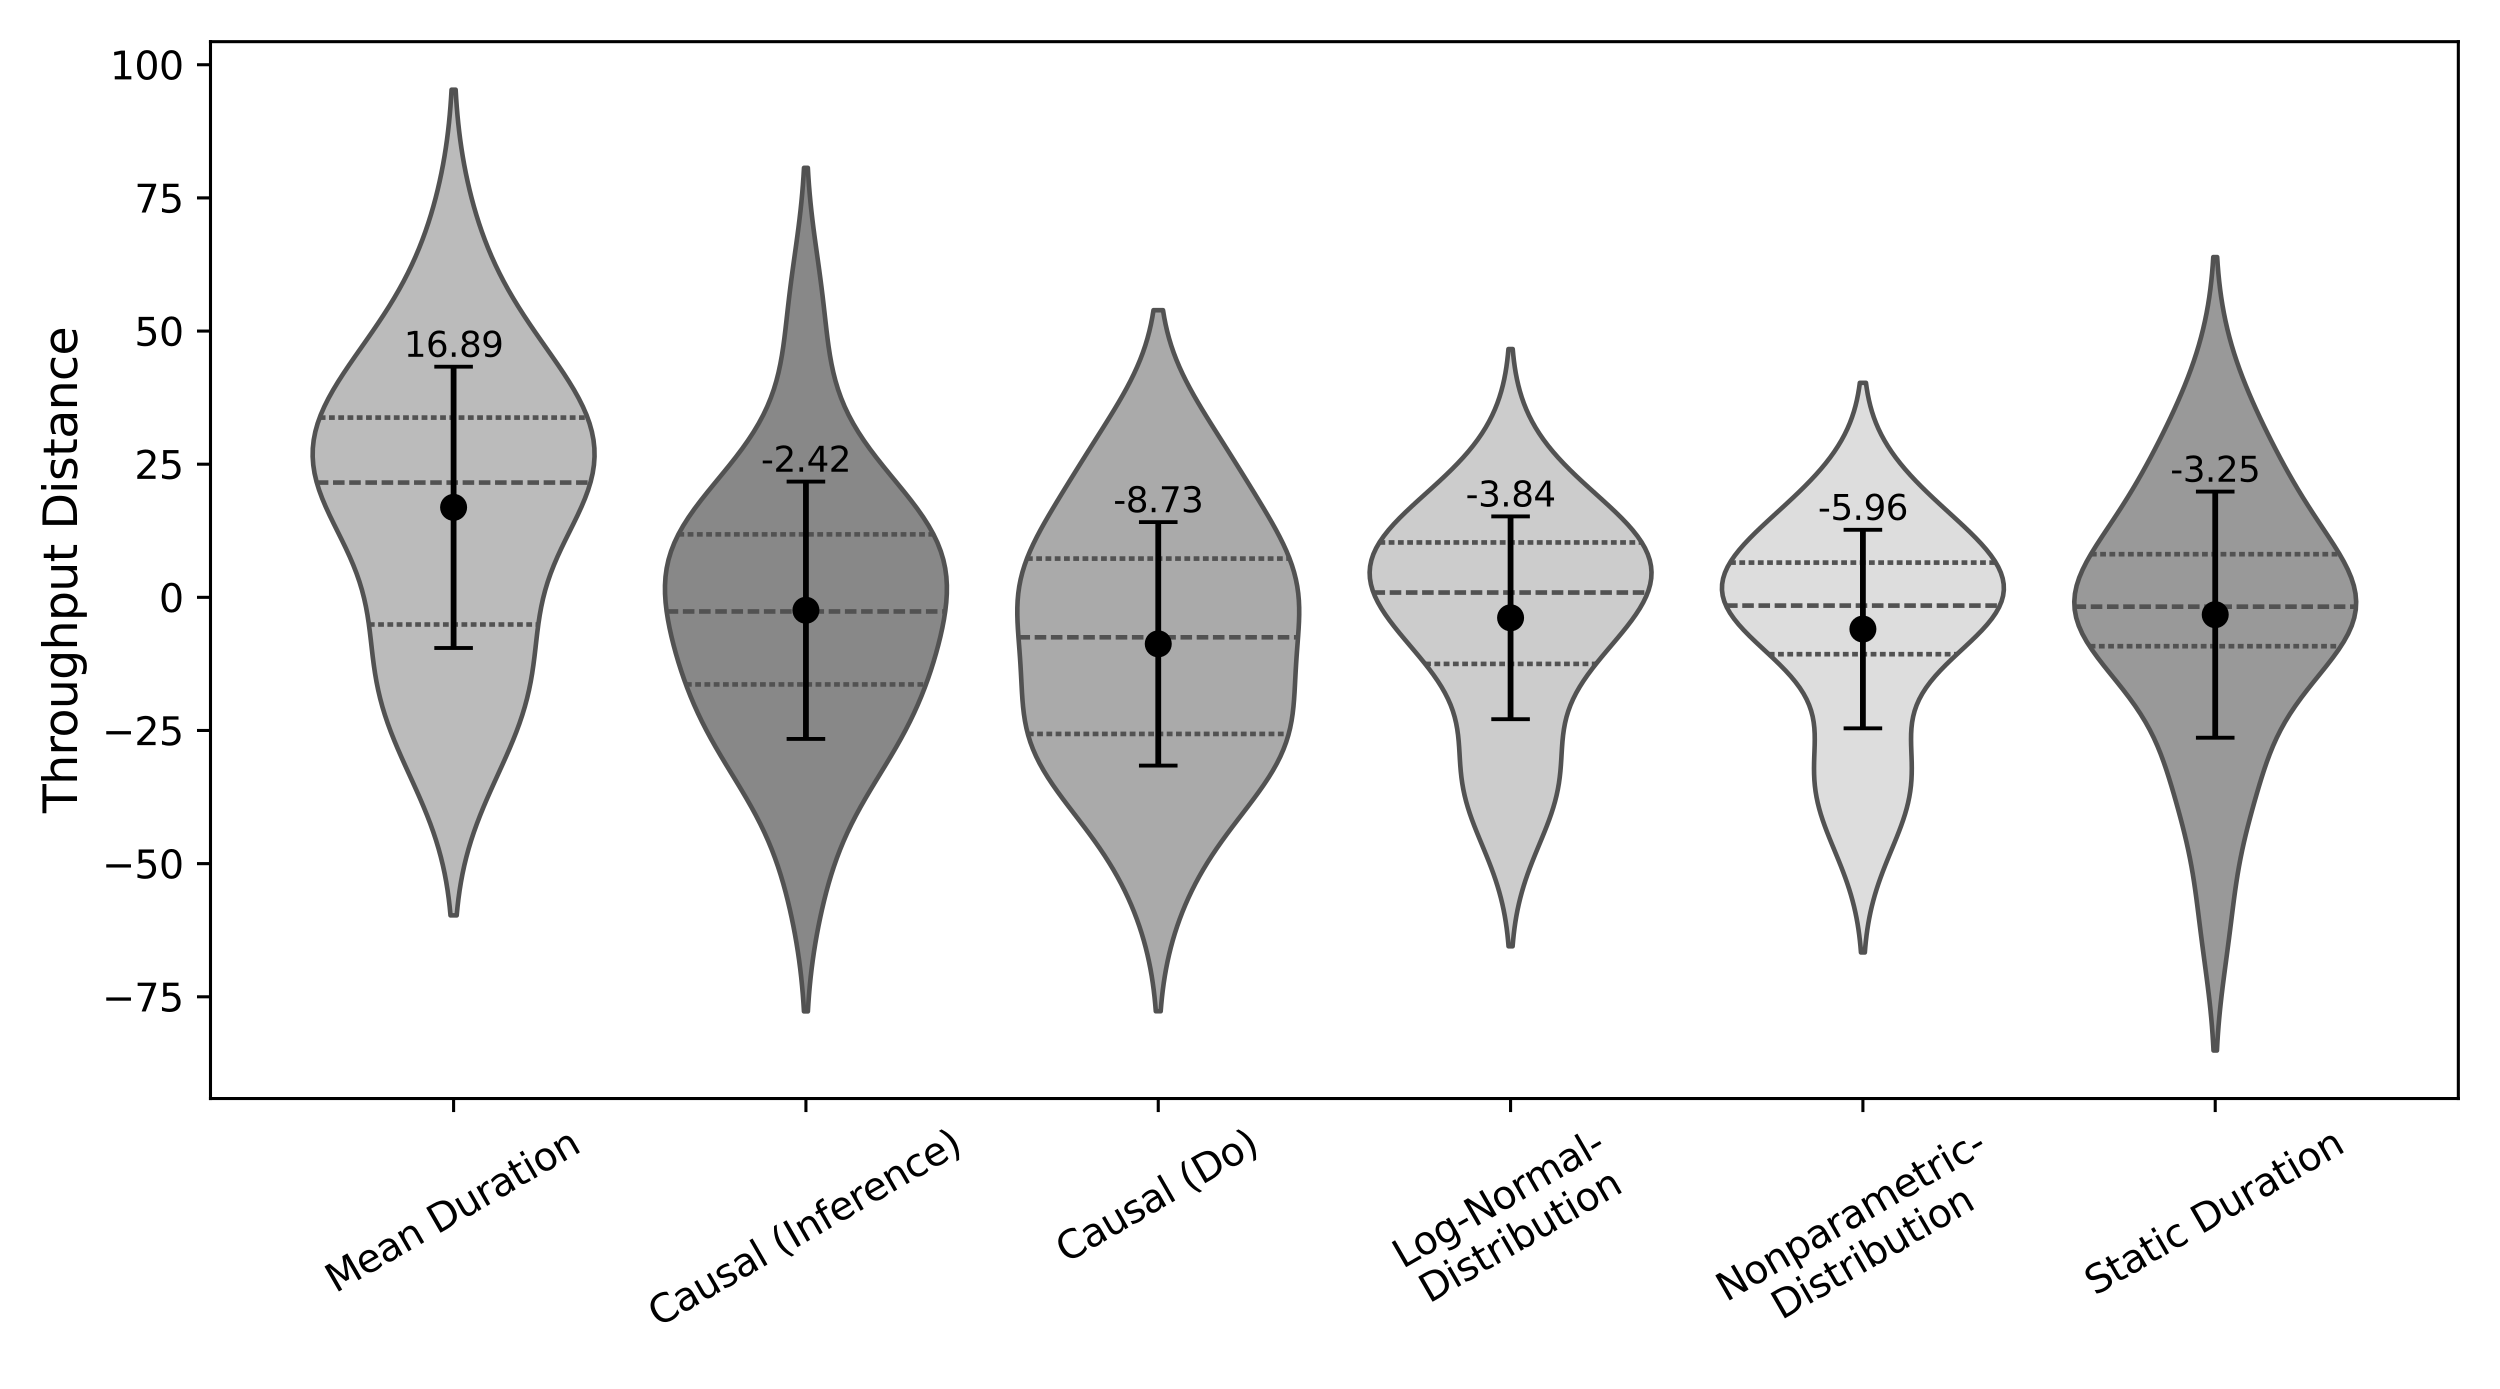 <?xml version="1.0" encoding="utf-8" standalone="no"?>
<!DOCTYPE svg PUBLIC "-//W3C//DTD SVG 1.1//EN"
  "http://www.w3.org/Graphics/SVG/1.1/DTD/svg11.dtd">
<svg xmlns:xlink="http://www.w3.org/1999/xlink" width="648pt" height="360pt" viewBox="0 0 648 360" xmlns="http://www.w3.org/2000/svg" version="1.1">
 <defs>
  <style type="text/css">*{stroke-linejoin: round; stroke-linecap: butt}</style>
 </defs>
 <g id="figure_1">
  <g id="patch_1">
   <path d="M 0 360 
L 648 360 
L 648 0 
L 0 0 
z
" style="fill: #ffffff"/>
  </g>
  <g id="axes_1">
   <g id="patch_2">
    <path d="M 54.56 284.742 
L 637.2 284.742 
L 637.2 10.8 
L 54.56 10.8 
z
" style="fill: #ffffff"/>
   </g>
   <g id="FillBetweenPolyCollection_1">
    <defs>
     <path id="m00165f4b4f" d="M 118.373 -122.736 
L 116.773 -122.736 
L 116.564 -124.898 
L 116.312 -127.06 
L 116.014 -129.222 
L 115.664 -131.383 
L 115.258 -133.545 
L 114.792 -135.707 
L 114.265 -137.869 
L 113.674 -140.03 
L 113.019 -142.192 
L 112.302 -144.354 
L 111.525 -146.516 
L 110.692 -148.677 
L 109.811 -150.839 
L 108.889 -153.001 
L 107.934 -155.162 
L 106.958 -157.324 
L 105.971 -159.486 
L 104.986 -161.648 
L 104.016 -163.809 
L 103.072 -165.971 
L 102.167 -168.133 
L 101.311 -170.295 
L 100.514 -172.456 
L 99.783 -174.618 
L 99.124 -176.78 
L 98.54 -178.942 
L 98.03 -181.103 
L 97.591 -183.265 
L 97.216 -185.427 
L 96.895 -187.588 
L 96.616 -189.75 
L 96.362 -191.912 
L 96.117 -194.074 
L 95.862 -196.235 
L 95.579 -198.397 
L 95.249 -200.559 
L 94.855 -202.721 
L 94.383 -204.882 
L 93.823 -207.044 
L 93.169 -209.206 
L 92.418 -211.368 
L 91.576 -213.529 
L 90.65 -215.691 
L 89.654 -217.853 
L 88.609 -220.014 
L 87.536 -222.176 
L 86.461 -224.338 
L 85.413 -226.5 
L 84.42 -228.661 
L 83.51 -230.823 
L 82.71 -232.985 
L 82.045 -235.147 
L 81.535 -237.308 
L 81.197 -239.47 
L 81.044 -241.632 
L 81.081 -243.794 
L 81.313 -245.955 
L 81.736 -248.117 
L 82.343 -250.279 
L 83.123 -252.44 
L 84.063 -254.602 
L 85.145 -256.764 
L 86.351 -258.926 
L 87.661 -261.087 
L 89.052 -263.249 
L 90.505 -265.411 
L 91.999 -267.573 
L 93.514 -269.734 
L 95.031 -271.896 
L 96.533 -274.058 
L 98.007 -276.22 
L 99.439 -278.381 
L 100.819 -280.543 
L 102.139 -282.705 
L 103.394 -284.866 
L 104.58 -287.028 
L 105.696 -289.19 
L 106.742 -291.352 
L 107.72 -293.513 
L 108.632 -295.675 
L 109.48 -297.837 
L 110.27 -299.999 
L 111.004 -302.16 
L 111.686 -304.322 
L 112.319 -306.484 
L 112.905 -308.646 
L 113.447 -310.807 
L 113.947 -312.969 
L 114.406 -315.131 
L 114.825 -317.292 
L 115.206 -319.454 
L 115.55 -321.616 
L 115.858 -323.778 
L 116.131 -325.939 
L 116.372 -328.101 
L 116.581 -330.263 
L 116.762 -332.425 
L 116.916 -334.586 
L 117.047 -336.748 
L 118.099 -336.748 
L 118.099 -336.748 
L 118.229 -334.586 
L 118.383 -332.425 
L 118.564 -330.263 
L 118.774 -328.101 
L 119.014 -325.939 
L 119.288 -323.778 
L 119.596 -321.616 
L 119.939 -319.454 
L 120.32 -317.292 
L 120.74 -315.131 
L 121.199 -312.969 
L 121.699 -310.807 
L 122.241 -308.646 
L 122.827 -306.484 
L 123.46 -304.322 
L 124.141 -302.16 
L 124.876 -299.999 
L 125.665 -297.837 
L 126.514 -295.675 
L 127.426 -293.513 
L 128.403 -291.352 
L 129.449 -289.19 
L 130.565 -287.028 
L 131.752 -284.866 
L 133.007 -282.705 
L 134.327 -280.543 
L 135.707 -278.381 
L 137.139 -276.22 
L 138.612 -274.058 
L 140.115 -271.896 
L 141.632 -269.734 
L 143.146 -267.573 
L 144.64 -265.411 
L 146.093 -263.249 
L 147.485 -261.087 
L 148.794 -258.926 
L 150 -256.764 
L 151.083 -254.602 
L 152.023 -252.44 
L 152.803 -250.279 
L 153.41 -248.117 
L 153.833 -245.955 
L 154.064 -243.794 
L 154.102 -241.632 
L 153.948 -239.47 
L 153.611 -237.308 
L 153.101 -235.147 
L 152.436 -232.985 
L 151.636 -230.823 
L 150.726 -228.661 
L 149.733 -226.5 
L 148.684 -224.338 
L 147.61 -222.176 
L 146.537 -220.014 
L 145.491 -217.853 
L 144.496 -215.691 
L 143.57 -213.529 
L 142.727 -211.368 
L 141.977 -209.206 
L 141.322 -207.044 
L 140.763 -204.882 
L 140.291 -202.721 
L 139.897 -200.559 
L 139.567 -198.397 
L 139.283 -196.235 
L 139.028 -194.074 
L 138.784 -191.912 
L 138.53 -189.75 
L 138.25 -187.588 
L 137.929 -185.427 
L 137.554 -183.265 
L 137.115 -181.103 
L 136.605 -178.942 
L 136.021 -176.78 
L 135.363 -174.618 
L 134.632 -172.456 
L 133.835 -170.295 
L 132.979 -168.133 
L 132.074 -165.971 
L 131.13 -163.809 
L 130.159 -161.648 
L 129.174 -159.486 
L 128.188 -157.324 
L 127.211 -155.162 
L 126.257 -153.001 
L 125.334 -150.839 
L 124.453 -148.677 
L 123.621 -146.516 
L 122.844 -144.354 
L 122.127 -142.192 
L 121.472 -140.03 
L 120.881 -137.869 
L 120.353 -135.707 
L 119.888 -133.545 
L 119.482 -131.383 
L 119.132 -129.222 
L 118.834 -127.06 
L 118.582 -124.898 
L 118.373 -122.736 
z
" style="stroke: #525252; stroke-width: 1.2"/>
    </defs>
    <g clip-path="url(#p13506515fc)">
     <use xlink:href="#m00165f4b4f" x="0" y="360" style="fill: #bbbbbb; stroke: #525252; stroke-width: 1.2"/>
    </g>
   </g>
   <g id="FillBetweenPolyCollection_2">
    <defs>
     <path id="maab5e7ea75" d="M 209.402 -97.853 
L 208.39 -97.853 
L 208.252 -100.061 
L 208.088 -102.27 
L 207.896 -104.478 
L 207.672 -106.687 
L 207.417 -108.895 
L 207.129 -111.104 
L 206.807 -113.312 
L 206.453 -115.521 
L 206.066 -117.729 
L 205.647 -119.937 
L 205.194 -122.146 
L 204.708 -124.354 
L 204.185 -126.563 
L 203.622 -128.771 
L 203.016 -130.98 
L 202.36 -133.188 
L 201.649 -135.397 
L 200.875 -137.605 
L 200.034 -139.814 
L 199.121 -142.022 
L 198.132 -144.23 
L 197.068 -146.439 
L 195.932 -148.647 
L 194.729 -150.856 
L 193.47 -153.064 
L 192.167 -155.273 
L 190.834 -157.481 
L 189.488 -159.69 
L 188.143 -161.898 
L 186.818 -164.106 
L 185.525 -166.315 
L 184.278 -168.523 
L 183.087 -170.732 
L 181.957 -172.94 
L 180.893 -175.149 
L 179.896 -177.357 
L 178.965 -179.566 
L 178.097 -181.774 
L 177.289 -183.983 
L 176.537 -186.191 
L 175.836 -188.399 
L 175.185 -190.608 
L 174.585 -192.816 
L 174.037 -195.025 
L 173.546 -197.233 
L 173.122 -199.442 
L 172.776 -201.65 
L 172.523 -203.859 
L 172.38 -206.067 
L 172.367 -208.275 
L 172.5 -210.484 
L 172.798 -212.692 
L 173.275 -214.901 
L 173.941 -217.109 
L 174.802 -219.318 
L 175.855 -221.526 
L 177.091 -223.735 
L 178.496 -225.943 
L 180.045 -228.152 
L 181.712 -230.36 
L 183.465 -232.568 
L 185.268 -234.777 
L 187.087 -236.985 
L 188.887 -239.194 
L 190.637 -241.402 
L 192.308 -243.611 
L 193.878 -245.819 
L 195.33 -248.028 
L 196.651 -250.236 
L 197.835 -252.444 
L 198.881 -254.653 
L 199.791 -256.861 
L 200.574 -259.07 
L 201.24 -261.278 
L 201.802 -263.487 
L 202.274 -265.695 
L 202.672 -267.904 
L 203.012 -270.112 
L 203.309 -272.321 
L 203.578 -274.529 
L 203.831 -276.737 
L 204.08 -278.946 
L 204.331 -281.154 
L 204.591 -283.363 
L 204.864 -285.571 
L 205.15 -287.78 
L 205.447 -289.988 
L 205.753 -292.197 
L 206.063 -294.405 
L 206.373 -296.613 
L 206.675 -298.822 
L 206.966 -301.03 
L 207.24 -303.239 
L 207.494 -305.447 
L 207.725 -307.656 
L 207.932 -309.864 
L 208.112 -312.073 
L 208.268 -314.281 
L 208.4 -316.49 
L 209.391 -316.49 
L 209.391 -316.49 
L 209.523 -314.281 
L 209.679 -312.073 
L 209.86 -309.864 
L 210.066 -307.656 
L 210.297 -305.447 
L 210.551 -303.239 
L 210.825 -301.03 
L 211.116 -298.822 
L 211.419 -296.613 
L 211.728 -294.405 
L 212.038 -292.197 
L 212.344 -289.988 
L 212.641 -287.78 
L 212.927 -285.571 
L 213.2 -283.363 
L 213.46 -281.154 
L 213.712 -278.946 
L 213.96 -276.737 
L 214.213 -274.529 
L 214.482 -272.321 
L 214.78 -270.112 
L 215.12 -267.904 
L 215.518 -265.695 
L 215.99 -263.487 
L 216.551 -261.278 
L 217.217 -259.07 
L 218 -256.861 
L 218.911 -254.653 
L 219.956 -252.444 
L 221.14 -250.236 
L 222.461 -248.028 
L 223.913 -245.819 
L 225.483 -243.611 
L 227.155 -241.402 
L 228.904 -239.194 
L 230.704 -236.985 
L 232.523 -234.777 
L 234.327 -232.568 
L 236.079 -230.36 
L 237.746 -228.152 
L 239.296 -225.943 
L 240.7 -223.735 
L 241.937 -221.526 
L 242.99 -219.318 
L 243.85 -217.109 
L 244.517 -214.901 
L 244.994 -212.692 
L 245.292 -210.484 
L 245.425 -208.275 
L 245.411 -206.067 
L 245.268 -203.859 
L 245.015 -201.65 
L 244.67 -199.442 
L 244.245 -197.233 
L 243.755 -195.025 
L 243.206 -192.816 
L 242.606 -190.608 
L 241.955 -188.399 
L 241.255 -186.191 
L 240.502 -183.983 
L 239.694 -181.774 
L 238.826 -179.566 
L 237.895 -177.357 
L 236.899 -175.149 
L 235.835 -172.94 
L 234.705 -170.732 
L 233.513 -168.523 
L 232.266 -166.315 
L 230.973 -164.106 
L 229.648 -161.898 
L 228.304 -159.69 
L 226.957 -157.481 
L 225.624 -155.273 
L 224.321 -153.064 
L 223.062 -150.856 
L 221.86 -148.647 
L 220.724 -146.439 
L 219.66 -144.23 
L 218.671 -142.022 
L 217.757 -139.814 
L 216.916 -137.605 
L 216.143 -135.397 
L 215.431 -133.188 
L 214.775 -130.98 
L 214.169 -128.771 
L 213.607 -126.563 
L 213.084 -124.354 
L 212.597 -122.146 
L 212.144 -119.937 
L 211.725 -117.729 
L 211.338 -115.521 
L 210.984 -113.312 
L 210.663 -111.104 
L 210.375 -108.895 
L 210.119 -106.687 
L 209.896 -104.478 
L 209.703 -102.27 
L 209.539 -100.061 
L 209.402 -97.853 
z
" style="stroke: #525252; stroke-width: 1.2"/>
    </defs>
    <g clip-path="url(#p13506515fc)">
     <use xlink:href="#maab5e7ea75" x="0" y="360" style="fill: #888888; stroke: #525252; stroke-width: 1.2"/>
    </g>
   </g>
   <g id="FillBetweenPolyCollection_3">
    <defs>
     <path id="m2e53201dd6" d="M 300.847 -97.885 
L 299.59 -97.885 
L 299.436 -99.72 
L 299.254 -101.556 
L 299.041 -103.391 
L 298.794 -105.227 
L 298.51 -107.062 
L 298.187 -108.898 
L 297.822 -110.733 
L 297.414 -112.569 
L 296.961 -114.404 
L 296.462 -116.24 
L 295.914 -118.075 
L 295.318 -119.911 
L 294.67 -121.746 
L 293.97 -123.582 
L 293.216 -125.417 
L 292.407 -127.253 
L 291.539 -129.088 
L 290.612 -130.924 
L 289.624 -132.759 
L 288.574 -134.595 
L 287.461 -136.43 
L 286.287 -138.266 
L 285.055 -140.101 
L 283.769 -141.937 
L 282.436 -143.772 
L 281.066 -145.608 
L 279.671 -147.443 
L 278.263 -149.279 
L 276.858 -151.114 
L 275.475 -152.95 
L 274.13 -154.785 
L 272.841 -156.621 
L 271.624 -158.456 
L 270.496 -160.292 
L 269.469 -162.127 
L 268.552 -163.963 
L 267.75 -165.798 
L 267.065 -167.634 
L 266.495 -169.469 
L 266.033 -171.305 
L 265.668 -173.14 
L 265.388 -174.976 
L 265.177 -176.811 
L 265.018 -178.647 
L 264.895 -180.482 
L 264.794 -182.317 
L 264.699 -184.153 
L 264.601 -185.988 
L 264.493 -187.824 
L 264.372 -189.659 
L 264.239 -191.495 
L 264.099 -193.33 
L 263.962 -195.166 
L 263.838 -197.001 
L 263.742 -198.837 
L 263.689 -200.672 
L 263.695 -202.508 
L 263.772 -204.343 
L 263.934 -206.179 
L 264.191 -208.014 
L 264.55 -209.85 
L 265.012 -211.685 
L 265.578 -213.521 
L 266.243 -215.356 
L 267.002 -217.192 
L 267.843 -219.027 
L 268.756 -220.863 
L 269.729 -222.698 
L 270.75 -224.534 
L 271.809 -226.369 
L 272.895 -228.205 
L 273.999 -230.04 
L 275.117 -231.876 
L 276.244 -233.711 
L 277.378 -235.547 
L 278.517 -237.382 
L 279.661 -239.218 
L 280.81 -241.053 
L 281.964 -242.889 
L 283.123 -244.724 
L 284.284 -246.56 
L 285.445 -248.395 
L 286.599 -250.231 
L 287.742 -252.066 
L 288.865 -253.902 
L 289.961 -255.737 
L 291.022 -257.573 
L 292.039 -259.408 
L 293.003 -261.244 
L 293.909 -263.079 
L 294.75 -264.915 
L 295.522 -266.75 
L 296.223 -268.586 
L 296.852 -270.421 
L 297.409 -272.256 
L 297.898 -274.092 
L 298.32 -275.927 
L 298.682 -277.763 
L 298.987 -279.598 
L 301.45 -279.598 
L 301.45 -279.598 
L 301.755 -277.763 
L 302.117 -275.927 
L 302.539 -274.092 
L 303.028 -272.256 
L 303.585 -270.421 
L 304.214 -268.586 
L 304.915 -266.75 
L 305.687 -264.915 
L 306.528 -263.079 
L 307.434 -261.244 
L 308.399 -259.408 
L 309.415 -257.573 
L 310.476 -255.737 
L 311.572 -253.902 
L 312.696 -252.066 
L 313.838 -250.231 
L 314.993 -248.395 
L 316.153 -246.56 
L 317.314 -244.724 
L 318.473 -242.889 
L 319.627 -241.053 
L 320.777 -239.218 
L 321.921 -237.382 
L 323.059 -235.547 
L 324.193 -233.711 
L 325.32 -231.876 
L 326.438 -230.04 
L 327.543 -228.205 
L 328.628 -226.369 
L 329.687 -224.534 
L 330.708 -222.698 
L 331.681 -220.863 
L 332.594 -219.027 
L 333.436 -217.192 
L 334.194 -215.356 
L 334.859 -213.521 
L 335.425 -211.685 
L 335.887 -209.85 
L 336.246 -208.014 
L 336.503 -206.179 
L 336.665 -204.343 
L 336.743 -202.508 
L 336.748 -200.672 
L 336.695 -198.837 
L 336.599 -197.001 
L 336.475 -195.166 
L 336.338 -193.33 
L 336.198 -191.495 
L 336.065 -189.659 
L 335.944 -187.824 
L 335.836 -185.988 
L 335.738 -184.153 
L 335.644 -182.317 
L 335.542 -180.482 
L 335.419 -178.647 
L 335.26 -176.811 
L 335.049 -174.976 
L 334.769 -173.14 
L 334.404 -171.305 
L 333.942 -169.469 
L 333.372 -167.634 
L 332.687 -165.798 
L 331.886 -163.963 
L 330.968 -162.127 
L 329.941 -160.292 
L 328.813 -158.456 
L 327.597 -156.621 
L 326.307 -154.785 
L 324.962 -152.95 
L 323.579 -151.114 
L 322.174 -149.279 
L 320.767 -147.443 
L 319.371 -145.608 
L 318.001 -143.772 
L 316.668 -141.937 
L 315.382 -140.101 
L 314.15 -138.266 
L 312.976 -136.43 
L 311.864 -134.595 
L 310.813 -132.759 
L 309.825 -130.924 
L 308.898 -129.088 
L 308.03 -127.253 
L 307.221 -125.417 
L 306.467 -123.582 
L 305.767 -121.746 
L 305.12 -119.911 
L 304.523 -118.075 
L 303.975 -116.24 
L 303.476 -114.404 
L 303.023 -112.569 
L 302.615 -110.733 
L 302.25 -108.898 
L 301.927 -107.062 
L 301.643 -105.227 
L 301.396 -103.391 
L 301.183 -101.556 
L 301.001 -99.72 
L 300.847 -97.885 
z
" style="stroke: #525252; stroke-width: 1.2"/>
    </defs>
    <g clip-path="url(#p13506515fc)">
     <use xlink:href="#m2e53201dd6" x="0" y="360" style="fill: #aaaaaa; stroke: #525252; stroke-width: 1.2"/>
    </g>
   </g>
   <g id="FillBetweenPolyCollection_4">
    <defs>
     <path id="m7947e10546" d="M 392.067 -114.726 
L 391.016 -114.726 
L 390.881 -116.289 
L 390.719 -117.853 
L 390.528 -119.417 
L 390.303 -120.98 
L 390.043 -122.544 
L 389.746 -124.107 
L 389.408 -125.671 
L 389.029 -127.235 
L 388.609 -128.798 
L 388.147 -130.362 
L 387.646 -131.925 
L 387.107 -133.489 
L 386.534 -135.053 
L 385.932 -136.616 
L 385.307 -138.18 
L 384.666 -139.743 
L 384.017 -141.307 
L 383.368 -142.871 
L 382.73 -144.434 
L 382.112 -145.998 
L 381.523 -147.561 
L 380.973 -149.125 
L 380.469 -150.689 
L 380.018 -152.252 
L 379.626 -153.816 
L 379.293 -155.379 
L 379.019 -156.943 
L 378.801 -158.507 
L 378.631 -160.07 
L 378.501 -161.634 
L 378.397 -163.197 
L 378.305 -164.761 
L 378.208 -166.325 
L 378.089 -167.888 
L 377.93 -169.452 
L 377.714 -171.015 
L 377.425 -172.579 
L 377.05 -174.143 
L 376.579 -175.706 
L 376.004 -177.27 
L 375.32 -178.833 
L 374.529 -180.397 
L 373.632 -181.961 
L 372.637 -183.524 
L 371.552 -185.088 
L 370.389 -186.651 
L 369.162 -188.215 
L 367.886 -189.779 
L 366.577 -191.342 
L 365.254 -192.906 
L 363.935 -194.469 
L 362.638 -196.033 
L 361.383 -197.596 
L 360.188 -199.16 
L 359.074 -200.724 
L 358.059 -202.287 
L 357.161 -203.851 
L 356.4 -205.414 
L 355.791 -206.978 
L 355.348 -208.542 
L 355.085 -210.105 
L 355.012 -211.669 
L 355.136 -213.232 
L 355.459 -214.796 
L 355.981 -216.36 
L 356.698 -217.923 
L 357.602 -219.487 
L 358.68 -221.05 
L 359.916 -222.614 
L 361.292 -224.178 
L 362.787 -225.741 
L 364.377 -227.305 
L 366.039 -228.868 
L 367.747 -230.432 
L 369.478 -231.996 
L 371.209 -233.559 
L 372.919 -235.123 
L 374.588 -236.686 
L 376.2 -238.25 
L 377.742 -239.814 
L 379.202 -241.377 
L 380.573 -242.941 
L 381.848 -244.504 
L 383.026 -246.068 
L 384.105 -247.632 
L 385.086 -249.195 
L 385.971 -250.759 
L 386.765 -252.322 
L 387.472 -253.886 
L 388.097 -255.45 
L 388.645 -257.013 
L 389.123 -258.577 
L 389.537 -260.14 
L 389.892 -261.704 
L 390.195 -263.268 
L 390.451 -264.831 
L 390.666 -266.395 
L 390.844 -267.958 
L 390.991 -269.522 
L 392.092 -269.522 
L 392.092 -269.522 
L 392.239 -267.958 
L 392.417 -266.395 
L 392.632 -264.831 
L 392.888 -263.268 
L 393.191 -261.704 
L 393.546 -260.14 
L 393.96 -258.577 
L 394.438 -257.013 
L 394.986 -255.45 
L 395.611 -253.886 
L 396.318 -252.322 
L 397.112 -250.759 
L 397.997 -249.195 
L 398.978 -247.632 
L 400.057 -246.068 
L 401.235 -244.504 
L 402.51 -242.941 
L 403.881 -241.377 
L 405.341 -239.814 
L 406.883 -238.25 
L 408.495 -236.686 
L 410.164 -235.123 
L 411.873 -233.559 
L 413.604 -231.996 
L 415.336 -230.432 
L 417.044 -228.868 
L 418.705 -227.305 
L 420.296 -225.741 
L 421.791 -224.178 
L 423.167 -222.614 
L 424.403 -221.05 
L 425.481 -219.487 
L 426.385 -217.923 
L 427.102 -216.36 
L 427.624 -214.796 
L 427.947 -213.232 
L 428.071 -211.669 
L 427.997 -210.105 
L 427.735 -208.542 
L 427.292 -206.978 
L 426.683 -205.414 
L 425.921 -203.851 
L 425.024 -202.287 
L 424.009 -200.724 
L 422.895 -199.16 
L 421.7 -197.596 
L 420.445 -196.033 
L 419.148 -194.469 
L 417.829 -192.906 
L 416.506 -191.342 
L 415.197 -189.779 
L 413.921 -188.215 
L 412.694 -186.651 
L 411.531 -185.088 
L 410.446 -183.524 
L 409.451 -181.961 
L 408.554 -180.397 
L 407.763 -178.833 
L 407.079 -177.27 
L 406.504 -175.706 
L 406.033 -174.143 
L 405.658 -172.579 
L 405.369 -171.015 
L 405.153 -169.452 
L 404.994 -167.888 
L 404.875 -166.325 
L 404.778 -164.761 
L 404.686 -163.197 
L 404.582 -161.634 
L 404.452 -160.07 
L 404.282 -158.507 
L 404.064 -156.943 
L 403.79 -155.379 
L 403.457 -153.816 
L 403.064 -152.252 
L 402.614 -150.689 
L 402.11 -149.125 
L 401.56 -147.561 
L 400.971 -145.998 
L 400.353 -144.434 
L 399.715 -142.871 
L 399.066 -141.307 
L 398.417 -139.743 
L 397.776 -138.18 
L 397.151 -136.616 
L 396.549 -135.053 
L 395.976 -133.489 
L 395.437 -131.925 
L 394.936 -130.362 
L 394.474 -128.798 
L 394.054 -127.235 
L 393.675 -125.671 
L 393.337 -124.107 
L 393.039 -122.544 
L 392.78 -120.98 
L 392.555 -119.417 
L 392.364 -117.853 
L 392.202 -116.289 
L 392.067 -114.726 
z
" style="stroke: #525252; stroke-width: 1.2"/>
    </defs>
    <g clip-path="url(#p13506515fc)">
     <use xlink:href="#m7947e10546" x="0" y="360" style="fill: #cccccc; stroke: #525252; stroke-width: 1.2"/>
    </g>
   </g>
   <g id="FillBetweenPolyCollection_5">
    <defs>
     <path id="m15dda3594b" d="M 483.363 -113.125 
L 482.366 -113.125 
L 482.241 -114.617 
L 482.093 -116.108 
L 481.918 -117.599 
L 481.713 -119.091 
L 481.477 -120.582 
L 481.207 -122.073 
L 480.901 -123.565 
L 480.558 -125.056 
L 480.178 -126.547 
L 479.76 -128.039 
L 479.305 -129.53 
L 478.814 -131.021 
L 478.291 -132.513 
L 477.738 -134.004 
L 477.16 -135.495 
L 476.563 -136.987 
L 475.953 -138.478 
L 475.336 -139.97 
L 474.72 -141.461 
L 474.114 -142.952 
L 473.527 -144.444 
L 472.966 -145.935 
L 472.442 -147.426 
L 471.96 -148.918 
L 471.53 -150.409 
L 471.156 -151.9 
L 470.843 -153.392 
L 470.593 -154.883 
L 470.407 -156.374 
L 470.282 -157.866 
L 470.214 -159.357 
L 470.194 -160.848 
L 470.213 -162.34 
L 470.258 -163.831 
L 470.313 -165.322 
L 470.362 -166.814 
L 470.385 -168.305 
L 470.365 -169.797 
L 470.279 -171.288 
L 470.11 -172.779 
L 469.84 -174.271 
L 469.45 -175.762 
L 468.93 -177.253 
L 468.268 -178.745 
L 467.458 -180.236 
L 466.5 -181.727 
L 465.397 -183.219 
L 464.159 -184.71 
L 462.799 -186.201 
L 461.338 -187.693 
L 459.799 -189.184 
L 458.211 -190.675 
L 456.604 -192.167 
L 455.012 -193.658 
L 453.467 -195.149 
L 452.005 -196.641 
L 450.657 -198.132 
L 449.453 -199.624 
L 448.418 -201.115 
L 447.575 -202.606 
L 446.94 -204.098 
L 446.524 -205.589 
L 446.335 -207.08 
L 446.373 -208.572 
L 446.633 -210.063 
L 447.107 -211.554 
L 447.783 -213.046 
L 448.644 -214.537 
L 449.673 -216.028 
L 450.849 -217.52 
L 452.152 -219.011 
L 453.561 -220.502 
L 455.053 -221.994 
L 456.609 -223.485 
L 458.208 -224.977 
L 459.832 -226.468 
L 461.463 -227.959 
L 463.087 -229.451 
L 464.687 -230.942 
L 466.252 -232.433 
L 467.77 -233.925 
L 469.23 -235.416 
L 470.624 -236.907 
L 471.946 -238.399 
L 473.188 -239.89 
L 474.347 -241.381 
L 475.419 -242.873 
L 476.403 -244.364 
L 477.299 -245.855 
L 478.107 -247.347 
L 478.83 -248.838 
L 479.471 -250.329 
L 480.033 -251.821 
L 480.523 -253.312 
L 480.944 -254.804 
L 481.304 -256.295 
L 481.607 -257.786 
L 481.861 -259.278 
L 482.071 -260.769 
L 483.657 -260.769 
L 483.657 -260.769 
L 483.867 -259.278 
L 484.121 -257.786 
L 484.425 -256.295 
L 484.784 -254.804 
L 485.206 -253.312 
L 485.695 -251.821 
L 486.258 -250.329 
L 486.898 -248.838 
L 487.621 -247.347 
L 488.43 -245.855 
L 489.325 -244.364 
L 490.31 -242.873 
L 491.382 -241.381 
L 492.541 -239.89 
L 493.783 -238.399 
L 495.104 -236.907 
L 496.499 -235.416 
L 497.959 -233.925 
L 499.477 -232.433 
L 501.041 -230.942 
L 502.642 -229.451 
L 504.265 -227.959 
L 505.897 -226.468 
L 507.521 -224.977 
L 509.12 -223.485 
L 510.675 -221.994 
L 512.168 -220.502 
L 513.576 -219.011 
L 514.879 -217.52 
L 516.056 -216.028 
L 517.085 -214.537 
L 517.946 -213.046 
L 518.622 -211.554 
L 519.096 -210.063 
L 519.356 -208.572 
L 519.393 -207.08 
L 519.204 -205.589 
L 518.789 -204.098 
L 518.154 -202.606 
L 517.311 -201.115 
L 516.276 -199.624 
L 515.072 -198.132 
L 513.723 -196.641 
L 512.261 -195.149 
L 510.717 -193.658 
L 509.125 -192.167 
L 507.518 -190.675 
L 505.929 -189.184 
L 504.391 -187.693 
L 502.93 -186.201 
L 501.57 -184.71 
L 500.332 -183.219 
L 499.229 -181.727 
L 498.271 -180.236 
L 497.461 -178.745 
L 496.799 -177.253 
L 496.278 -175.762 
L 495.889 -174.271 
L 495.618 -172.779 
L 495.449 -171.288 
L 495.364 -169.797 
L 495.343 -168.305 
L 495.367 -166.814 
L 495.416 -165.322 
L 495.471 -163.831 
L 495.516 -162.34 
L 495.535 -160.848 
L 495.515 -159.357 
L 495.447 -157.866 
L 495.322 -156.374 
L 495.136 -154.883 
L 494.886 -153.392 
L 494.573 -151.9 
L 494.199 -150.409 
L 493.768 -148.918 
L 493.287 -147.426 
L 492.762 -145.935 
L 492.202 -144.444 
L 491.614 -142.952 
L 491.009 -141.461 
L 490.393 -139.97 
L 489.776 -138.478 
L 489.166 -136.987 
L 488.568 -135.495 
L 487.991 -134.004 
L 487.438 -132.513 
L 486.915 -131.021 
L 486.424 -129.53 
L 485.969 -128.039 
L 485.551 -126.547 
L 485.17 -125.056 
L 484.827 -123.565 
L 484.522 -122.073 
L 484.252 -120.582 
L 484.015 -119.091 
L 483.811 -117.599 
L 483.636 -116.108 
L 483.487 -114.617 
L 483.363 -113.125 
z
" style="stroke: #525252; stroke-width: 1.2"/>
    </defs>
    <g clip-path="url(#p13506515fc)">
     <use xlink:href="#m15dda3594b" x="0" y="360" style="fill: #dddddd; stroke: #525252; stroke-width: 1.2"/>
    </g>
   </g>
   <g id="FillBetweenPolyCollection_6">
    <defs>
     <path id="m6e49c4b044" d="M 574.627 -87.71 
L 573.747 -87.71 
L 573.632 -89.787 
L 573.497 -91.865 
L 573.34 -93.942 
L 573.162 -96.019 
L 572.962 -98.097 
L 572.741 -100.174 
L 572.503 -102.251 
L 572.25 -104.329 
L 571.985 -106.406 
L 571.712 -108.483 
L 571.435 -110.56 
L 571.157 -112.638 
L 570.882 -114.715 
L 570.612 -116.792 
L 570.346 -118.87 
L 570.085 -120.947 
L 569.825 -123.024 
L 569.562 -125.101 
L 569.291 -127.179 
L 569.007 -129.256 
L 568.703 -131.333 
L 568.374 -133.411 
L 568.014 -135.488 
L 567.622 -137.565 
L 567.196 -139.643 
L 566.736 -141.72 
L 566.244 -143.797 
L 565.725 -145.874 
L 565.182 -147.952 
L 564.619 -150.029 
L 564.04 -152.106 
L 563.445 -154.184 
L 562.832 -156.261 
L 562.196 -158.338 
L 561.528 -160.416 
L 560.817 -162.493 
L 560.049 -164.57 
L 559.206 -166.647 
L 558.273 -168.725 
L 557.236 -170.802 
L 556.084 -172.879 
L 554.813 -174.957 
L 553.424 -177.034 
L 551.926 -179.111 
L 550.338 -181.189 
L 548.688 -183.266 
L 547.01 -185.343 
L 545.345 -187.42 
L 543.739 -189.498 
L 542.239 -191.575 
L 540.891 -193.652 
L 539.738 -195.73 
L 538.816 -197.807 
L 538.152 -199.884 
L 537.764 -201.961 
L 537.658 -204.039 
L 537.829 -206.116 
L 538.263 -208.193 
L 538.935 -210.271 
L 539.814 -212.348 
L 540.865 -214.425 
L 542.051 -216.503 
L 543.334 -218.58 
L 544.679 -220.657 
L 546.057 -222.734 
L 547.441 -224.812 
L 548.811 -226.889 
L 550.154 -228.966 
L 551.461 -231.044 
L 552.729 -233.121 
L 553.956 -235.198 
L 555.144 -237.276 
L 556.297 -239.353 
L 557.419 -241.43 
L 558.512 -243.507 
L 559.58 -245.585 
L 560.622 -247.662 
L 561.64 -249.739 
L 562.632 -251.817 
L 563.595 -253.894 
L 564.528 -255.971 
L 565.427 -258.048 
L 566.289 -260.126 
L 567.109 -262.203 
L 567.886 -264.28 
L 568.617 -266.358 
L 569.298 -268.435 
L 569.929 -270.512 
L 570.509 -272.59 
L 571.037 -274.667 
L 571.512 -276.744 
L 571.937 -278.821 
L 572.313 -280.899 
L 572.642 -282.976 
L 572.926 -285.053 
L 573.169 -287.131 
L 573.374 -289.208 
L 573.546 -291.285 
L 573.687 -293.363 
L 574.688 -293.363 
L 574.688 -293.363 
L 574.829 -291.285 
L 575 -289.208 
L 575.205 -287.131 
L 575.448 -285.053 
L 575.733 -282.976 
L 576.061 -280.899 
L 576.437 -278.821 
L 576.862 -276.744 
L 577.338 -274.667 
L 577.865 -272.59 
L 578.445 -270.512 
L 579.076 -268.435 
L 579.758 -266.358 
L 580.488 -264.28 
L 581.265 -262.203 
L 582.086 -260.126 
L 582.947 -258.048 
L 583.846 -255.971 
L 584.779 -253.894 
L 585.743 -251.817 
L 586.735 -249.739 
L 587.752 -247.662 
L 588.795 -245.585 
L 589.862 -243.507 
L 590.955 -241.43 
L 592.077 -239.353 
L 593.23 -237.276 
L 594.419 -235.198 
L 595.646 -233.121 
L 596.913 -231.044 
L 598.22 -228.966 
L 599.563 -226.889 
L 600.934 -224.812 
L 602.318 -222.734 
L 603.695 -220.657 
L 605.041 -218.58 
L 606.324 -216.503 
L 607.509 -214.425 
L 608.561 -212.348 
L 609.44 -210.271 
L 610.112 -208.193 
L 610.545 -206.116 
L 610.716 -204.039 
L 610.61 -201.961 
L 610.222 -199.884 
L 609.559 -197.807 
L 608.637 -195.73 
L 607.484 -193.652 
L 606.136 -191.575 
L 604.636 -189.498 
L 603.029 -187.42 
L 601.365 -185.343 
L 599.686 -183.266 
L 598.036 -181.189 
L 596.449 -179.111 
L 594.951 -177.034 
L 593.561 -174.957 
L 592.29 -172.879 
L 591.138 -170.802 
L 590.102 -168.725 
L 589.169 -166.647 
L 588.326 -164.57 
L 587.557 -162.493 
L 586.846 -160.416 
L 586.179 -158.338 
L 585.543 -156.261 
L 584.93 -154.184 
L 584.335 -152.106 
L 583.755 -150.029 
L 583.193 -147.952 
L 582.649 -145.874 
L 582.13 -143.797 
L 581.638 -141.72 
L 581.178 -139.643 
L 580.752 -137.565 
L 580.36 -135.488 
L 580.001 -133.411 
L 579.672 -131.333 
L 579.368 -129.256 
L 579.083 -127.179 
L 578.813 -125.101 
L 578.55 -123.024 
L 578.29 -120.947 
L 578.028 -118.87 
L 577.763 -116.792 
L 577.492 -114.715 
L 577.217 -112.638 
L 576.94 -110.56 
L 576.663 -108.483 
L 576.39 -106.406 
L 576.125 -104.329 
L 575.871 -102.251 
L 575.633 -100.174 
L 575.413 -98.097 
L 575.213 -96.019 
L 575.034 -93.942 
L 574.877 -91.865 
L 574.742 -89.787 
L 574.627 -87.71 
z
" style="stroke: #525252; stroke-width: 1.2"/>
    </defs>
    <g clip-path="url(#p13506515fc)">
     <use xlink:href="#m6e49c4b044" x="0" y="360" style="fill: #999999; stroke: #525252; stroke-width: 1.2"/>
    </g>
   </g>
   <g id="matplotlib.axis_1">
    <g id="xtick_1">
     <g id="line2d_1">
      <defs>
       <path id="m67cce8aa2e" d="M 0 0 
L 0 3.5 
" style="stroke: #000000; stroke-width: 0.8"/>
      </defs>
      <g>
       <use xlink:href="#m67cce8aa2e" x="117.573" y="284.742" style="stroke: #000000; stroke-width: 0.8"/>
      </g>
     </g>
     <g id="text_1">
      <!-- Mean Duration -->
      <g transform="translate(86.972 335.25) rotate(-30) scale(0.1 -0.1)">
       <defs>
        <path id="DejaVuSans-4d" d="M 628 4666 
L 1569 4666 
L 2759 1491 
L 3956 4666 
L 4897 4666 
L 4897 0 
L 4281 0 
L 4281 4097 
L 3078 897 
L 2444 897 
L 1241 4097 
L 1241 0 
L 628 0 
L 628 4666 
z
" transform="scale(0.016)"/>
        <path id="DejaVuSans-65" d="M 3597 1894 
L 3597 1613 
L 953 1613 
Q 991 1019 1311 708 
Q 1631 397 2203 397 
Q 2534 397 2845 478 
Q 3156 559 3463 722 
L 3463 178 
Q 3153 47 2828 -22 
Q 2503 -91 2169 -91 
Q 1331 -91 842 396 
Q 353 884 353 1716 
Q 353 2575 817 3079 
Q 1281 3584 2069 3584 
Q 2775 3584 3186 3129 
Q 3597 2675 3597 1894 
z
M 3022 2063 
Q 3016 2534 2758 2815 
Q 2500 3097 2075 3097 
Q 1594 3097 1305 2825 
Q 1016 2553 972 2059 
L 3022 2063 
z
" transform="scale(0.016)"/>
        <path id="DejaVuSans-61" d="M 2194 1759 
Q 1497 1759 1228 1600 
Q 959 1441 959 1056 
Q 959 750 1161 570 
Q 1363 391 1709 391 
Q 2188 391 2477 730 
Q 2766 1069 2766 1631 
L 2766 1759 
L 2194 1759 
z
M 3341 1997 
L 3341 0 
L 2766 0 
L 2766 531 
Q 2569 213 2275 61 
Q 1981 -91 1556 -91 
Q 1019 -91 701 211 
Q 384 513 384 1019 
Q 384 1609 779 1909 
Q 1175 2209 1959 2209 
L 2766 2209 
L 2766 2266 
Q 2766 2663 2505 2880 
Q 2244 3097 1772 3097 
Q 1472 3097 1187 3025 
Q 903 2953 641 2809 
L 641 3341 
Q 956 3463 1253 3523 
Q 1550 3584 1831 3584 
Q 2591 3584 2966 3190 
Q 3341 2797 3341 1997 
z
" transform="scale(0.016)"/>
        <path id="DejaVuSans-6e" d="M 3513 2113 
L 3513 0 
L 2938 0 
L 2938 2094 
Q 2938 2591 2744 2837 
Q 2550 3084 2163 3084 
Q 1697 3084 1428 2787 
Q 1159 2491 1159 1978 
L 1159 0 
L 581 0 
L 581 3500 
L 1159 3500 
L 1159 2956 
Q 1366 3272 1645 3428 
Q 1925 3584 2291 3584 
Q 2894 3584 3203 3211 
Q 3513 2838 3513 2113 
z
" transform="scale(0.016)"/>
        <path id="DejaVuSans-20" transform="scale(0.016)"/>
        <path id="DejaVuSans-44" d="M 1259 4147 
L 1259 519 
L 2022 519 
Q 2988 519 3436 956 
Q 3884 1394 3884 2338 
Q 3884 3275 3436 3711 
Q 2988 4147 2022 4147 
L 1259 4147 
z
M 628 4666 
L 1925 4666 
Q 3281 4666 3915 4102 
Q 4550 3538 4550 2338 
Q 4550 1131 3912 565 
Q 3275 0 1925 0 
L 628 0 
L 628 4666 
z
" transform="scale(0.016)"/>
        <path id="DejaVuSans-75" d="M 544 1381 
L 544 3500 
L 1119 3500 
L 1119 1403 
Q 1119 906 1312 657 
Q 1506 409 1894 409 
Q 2359 409 2629 706 
Q 2900 1003 2900 1516 
L 2900 3500 
L 3475 3500 
L 3475 0 
L 2900 0 
L 2900 538 
Q 2691 219 2414 64 
Q 2138 -91 1772 -91 
Q 1169 -91 856 284 
Q 544 659 544 1381 
z
M 1991 3584 
L 1991 3584 
z
" transform="scale(0.016)"/>
        <path id="DejaVuSans-72" d="M 2631 2963 
Q 2534 3019 2420 3045 
Q 2306 3072 2169 3072 
Q 1681 3072 1420 2755 
Q 1159 2438 1159 1844 
L 1159 0 
L 581 0 
L 581 3500 
L 1159 3500 
L 1159 2956 
Q 1341 3275 1631 3429 
Q 1922 3584 2338 3584 
Q 2397 3584 2469 3576 
Q 2541 3569 2628 3553 
L 2631 2963 
z
" transform="scale(0.016)"/>
        <path id="DejaVuSans-74" d="M 1172 4494 
L 1172 3500 
L 2356 3500 
L 2356 3053 
L 1172 3053 
L 1172 1153 
Q 1172 725 1289 603 
Q 1406 481 1766 481 
L 2356 481 
L 2356 0 
L 1766 0 
Q 1100 0 847 248 
Q 594 497 594 1153 
L 594 3053 
L 172 3053 
L 172 3500 
L 594 3500 
L 594 4494 
L 1172 4494 
z
" transform="scale(0.016)"/>
        <path id="DejaVuSans-69" d="M 603 3500 
L 1178 3500 
L 1178 0 
L 603 0 
L 603 3500 
z
M 603 4863 
L 1178 4863 
L 1178 4134 
L 603 4134 
L 603 4863 
z
" transform="scale(0.016)"/>
        <path id="DejaVuSans-6f" d="M 1959 3097 
Q 1497 3097 1228 2736 
Q 959 2375 959 1747 
Q 959 1119 1226 758 
Q 1494 397 1959 397 
Q 2419 397 2687 759 
Q 2956 1122 2956 1747 
Q 2956 2369 2687 2733 
Q 2419 3097 1959 3097 
z
M 1959 3584 
Q 2709 3584 3137 3096 
Q 3566 2609 3566 1747 
Q 3566 888 3137 398 
Q 2709 -91 1959 -91 
Q 1206 -91 779 398 
Q 353 888 353 1747 
Q 353 2609 779 3096 
Q 1206 3584 1959 3584 
z
" transform="scale(0.016)"/>
       </defs>
       <use xlink:href="#DejaVuSans-4d"/>
       <use xlink:href="#DejaVuSans-65" transform="translate(86.279 0)"/>
       <use xlink:href="#DejaVuSans-61" transform="translate(147.803 0)"/>
       <use xlink:href="#DejaVuSans-6e" transform="translate(209.082 0)"/>
       <use xlink:href="#DejaVuSans-20" transform="translate(272.461 0)"/>
       <use xlink:href="#DejaVuSans-44" transform="translate(304.248 0)"/>
       <use xlink:href="#DejaVuSans-75" transform="translate(381.25 0)"/>
       <use xlink:href="#DejaVuSans-72" transform="translate(444.629 0)"/>
       <use xlink:href="#DejaVuSans-61" transform="translate(485.742 0)"/>
       <use xlink:href="#DejaVuSans-74" transform="translate(547.021 0)"/>
       <use xlink:href="#DejaVuSans-69" transform="translate(586.23 0)"/>
       <use xlink:href="#DejaVuSans-6f" transform="translate(614.014 0)"/>
       <use xlink:href="#DejaVuSans-6e" transform="translate(675.195 0)"/>
      </g>
     </g>
    </g>
    <g id="xtick_2">
     <g id="line2d_2">
      <g>
       <use xlink:href="#m67cce8aa2e" x="208.896" y="284.742" style="stroke: #000000; stroke-width: 0.8"/>
      </g>
     </g>
     <g id="text_2">
      <!-- Causal (Inference) -->
      <g transform="translate(170.64 344.089) rotate(-30) scale(0.1 -0.1)">
       <defs>
        <path id="DejaVuSans-43" d="M 4122 4306 
L 4122 3641 
Q 3803 3938 3442 4084 
Q 3081 4231 2675 4231 
Q 1875 4231 1450 3742 
Q 1025 3253 1025 2328 
Q 1025 1406 1450 917 
Q 1875 428 2675 428 
Q 3081 428 3442 575 
Q 3803 722 4122 1019 
L 4122 359 
Q 3791 134 3420 21 
Q 3050 -91 2638 -91 
Q 1578 -91 968 557 
Q 359 1206 359 2328 
Q 359 3453 968 4101 
Q 1578 4750 2638 4750 
Q 3056 4750 3426 4639 
Q 3797 4528 4122 4306 
z
" transform="scale(0.016)"/>
        <path id="DejaVuSans-73" d="M 2834 3397 
L 2834 2853 
Q 2591 2978 2328 3040 
Q 2066 3103 1784 3103 
Q 1356 3103 1142 2972 
Q 928 2841 928 2578 
Q 928 2378 1081 2264 
Q 1234 2150 1697 2047 
L 1894 2003 
Q 2506 1872 2764 1633 
Q 3022 1394 3022 966 
Q 3022 478 2636 193 
Q 2250 -91 1575 -91 
Q 1294 -91 989 -36 
Q 684 19 347 128 
L 347 722 
Q 666 556 975 473 
Q 1284 391 1588 391 
Q 1994 391 2212 530 
Q 2431 669 2431 922 
Q 2431 1156 2273 1281 
Q 2116 1406 1581 1522 
L 1381 1569 
Q 847 1681 609 1914 
Q 372 2147 372 2553 
Q 372 3047 722 3315 
Q 1072 3584 1716 3584 
Q 2034 3584 2315 3537 
Q 2597 3491 2834 3397 
z
" transform="scale(0.016)"/>
        <path id="DejaVuSans-6c" d="M 603 4863 
L 1178 4863 
L 1178 0 
L 603 0 
L 603 4863 
z
" transform="scale(0.016)"/>
        <path id="DejaVuSans-28" d="M 1984 4856 
Q 1566 4138 1362 3434 
Q 1159 2731 1159 2009 
Q 1159 1288 1364 580 
Q 1569 -128 1984 -844 
L 1484 -844 
Q 1016 -109 783 600 
Q 550 1309 550 2009 
Q 550 2706 781 3412 
Q 1013 4119 1484 4856 
L 1984 4856 
z
" transform="scale(0.016)"/>
        <path id="DejaVuSans-49" d="M 628 4666 
L 1259 4666 
L 1259 0 
L 628 0 
L 628 4666 
z
" transform="scale(0.016)"/>
        <path id="DejaVuSans-66" d="M 2375 4863 
L 2375 4384 
L 1825 4384 
Q 1516 4384 1395 4259 
Q 1275 4134 1275 3809 
L 1275 3500 
L 2222 3500 
L 2222 3053 
L 1275 3053 
L 1275 0 
L 697 0 
L 697 3053 
L 147 3053 
L 147 3500 
L 697 3500 
L 697 3744 
Q 697 4328 969 4595 
Q 1241 4863 1831 4863 
L 2375 4863 
z
" transform="scale(0.016)"/>
        <path id="DejaVuSans-63" d="M 3122 3366 
L 3122 2828 
Q 2878 2963 2633 3030 
Q 2388 3097 2138 3097 
Q 1578 3097 1268 2742 
Q 959 2388 959 1747 
Q 959 1106 1268 751 
Q 1578 397 2138 397 
Q 2388 397 2633 464 
Q 2878 531 3122 666 
L 3122 134 
Q 2881 22 2623 -34 
Q 2366 -91 2075 -91 
Q 1284 -91 818 406 
Q 353 903 353 1747 
Q 353 2603 823 3093 
Q 1294 3584 2113 3584 
Q 2378 3584 2631 3529 
Q 2884 3475 3122 3366 
z
" transform="scale(0.016)"/>
        <path id="DejaVuSans-29" d="M 513 4856 
L 1013 4856 
Q 1481 4119 1714 3412 
Q 1947 2706 1947 2009 
Q 1947 1309 1714 600 
Q 1481 -109 1013 -844 
L 513 -844 
Q 928 -128 1133 580 
Q 1338 1288 1338 2009 
Q 1338 2731 1133 3434 
Q 928 4138 513 4856 
z
" transform="scale(0.016)"/>
       </defs>
       <use xlink:href="#DejaVuSans-43"/>
       <use xlink:href="#DejaVuSans-61" transform="translate(69.824 0)"/>
       <use xlink:href="#DejaVuSans-75" transform="translate(131.104 0)"/>
       <use xlink:href="#DejaVuSans-73" transform="translate(194.482 0)"/>
       <use xlink:href="#DejaVuSans-61" transform="translate(246.582 0)"/>
       <use xlink:href="#DejaVuSans-6c" transform="translate(307.861 0)"/>
       <use xlink:href="#DejaVuSans-20" transform="translate(335.645 0)"/>
       <use xlink:href="#DejaVuSans-28" transform="translate(367.432 0)"/>
       <use xlink:href="#DejaVuSans-49" transform="translate(406.445 0)"/>
       <use xlink:href="#DejaVuSans-6e" transform="translate(435.938 0)"/>
       <use xlink:href="#DejaVuSans-66" transform="translate(499.316 0)"/>
       <use xlink:href="#DejaVuSans-65" transform="translate(534.521 0)"/>
       <use xlink:href="#DejaVuSans-72" transform="translate(596.045 0)"/>
       <use xlink:href="#DejaVuSans-65" transform="translate(634.908 0)"/>
       <use xlink:href="#DejaVuSans-6e" transform="translate(696.432 0)"/>
       <use xlink:href="#DejaVuSans-63" transform="translate(759.811 0)"/>
       <use xlink:href="#DejaVuSans-65" transform="translate(814.791 0)"/>
       <use xlink:href="#DejaVuSans-29" transform="translate(876.314 0)"/>
      </g>
     </g>
    </g>
    <g id="xtick_3">
     <g id="line2d_3">
      <g>
       <use xlink:href="#m67cce8aa2e" x="300.219" y="284.742" style="stroke: #000000; stroke-width: 0.8"/>
      </g>
     </g>
     <g id="text_3">
      <!-- Causal (Do) -->
      <g transform="translate(276.326 327.504) rotate(-30) scale(0.1 -0.1)">
       <use xlink:href="#DejaVuSans-43"/>
       <use xlink:href="#DejaVuSans-61" transform="translate(69.824 0)"/>
       <use xlink:href="#DejaVuSans-75" transform="translate(131.104 0)"/>
       <use xlink:href="#DejaVuSans-73" transform="translate(194.482 0)"/>
       <use xlink:href="#DejaVuSans-61" transform="translate(246.582 0)"/>
       <use xlink:href="#DejaVuSans-6c" transform="translate(307.861 0)"/>
       <use xlink:href="#DejaVuSans-20" transform="translate(335.645 0)"/>
       <use xlink:href="#DejaVuSans-28" transform="translate(367.432 0)"/>
       <use xlink:href="#DejaVuSans-44" transform="translate(406.445 0)"/>
       <use xlink:href="#DejaVuSans-6f" transform="translate(483.447 0)"/>
       <use xlink:href="#DejaVuSans-29" transform="translate(544.629 0)"/>
      </g>
     </g>
    </g>
    <g id="xtick_4">
     <g id="line2d_4">
      <g>
       <use xlink:href="#m67cce8aa2e" x="391.541" y="284.742" style="stroke: #000000; stroke-width: 0.8"/>
      </g>
     </g>
     <g id="text_4">
      <!-- Log-Normal- -->
      <g transform="translate(363.594 328.953) rotate(-30) scale(0.1 -0.1)">
       <defs>
        <path id="DejaVuSans-4c" d="M 628 4666 
L 1259 4666 
L 1259 531 
L 3531 531 
L 3531 0 
L 628 0 
L 628 4666 
z
" transform="scale(0.016)"/>
        <path id="DejaVuSans-67" d="M 2906 1791 
Q 2906 2416 2648 2759 
Q 2391 3103 1925 3103 
Q 1463 3103 1205 2759 
Q 947 2416 947 1791 
Q 947 1169 1205 825 
Q 1463 481 1925 481 
Q 2391 481 2648 825 
Q 2906 1169 2906 1791 
z
M 3481 434 
Q 3481 -459 3084 -895 
Q 2688 -1331 1869 -1331 
Q 1566 -1331 1297 -1286 
Q 1028 -1241 775 -1147 
L 775 -588 
Q 1028 -725 1275 -790 
Q 1522 -856 1778 -856 
Q 2344 -856 2625 -561 
Q 2906 -266 2906 331 
L 2906 616 
Q 2728 306 2450 153 
Q 2172 0 1784 0 
Q 1141 0 747 490 
Q 353 981 353 1791 
Q 353 2603 747 3093 
Q 1141 3584 1784 3584 
Q 2172 3584 2450 3431 
Q 2728 3278 2906 2969 
L 2906 3500 
L 3481 3500 
L 3481 434 
z
" transform="scale(0.016)"/>
        <path id="DejaVuSans-2d" d="M 313 2009 
L 1997 2009 
L 1997 1497 
L 313 1497 
L 313 2009 
z
" transform="scale(0.016)"/>
        <path id="DejaVuSans-4e" d="M 628 4666 
L 1478 4666 
L 3547 763 
L 3547 4666 
L 4159 4666 
L 4159 0 
L 3309 0 
L 1241 3903 
L 1241 0 
L 628 0 
L 628 4666 
z
" transform="scale(0.016)"/>
        <path id="DejaVuSans-6d" d="M 3328 2828 
Q 3544 3216 3844 3400 
Q 4144 3584 4550 3584 
Q 5097 3584 5394 3201 
Q 5691 2819 5691 2113 
L 5691 0 
L 5113 0 
L 5113 2094 
Q 5113 2597 4934 2840 
Q 4756 3084 4391 3084 
Q 3944 3084 3684 2787 
Q 3425 2491 3425 1978 
L 3425 0 
L 2847 0 
L 2847 2094 
Q 2847 2600 2669 2842 
Q 2491 3084 2119 3084 
Q 1678 3084 1418 2786 
Q 1159 2488 1159 1978 
L 1159 0 
L 581 0 
L 581 3500 
L 1159 3500 
L 1159 2956 
Q 1356 3278 1631 3431 
Q 1906 3584 2284 3584 
Q 2666 3584 2933 3390 
Q 3200 3197 3328 2828 
z
" transform="scale(0.016)"/>
       </defs>
       <use xlink:href="#DejaVuSans-4c"/>
       <use xlink:href="#DejaVuSans-6f" transform="translate(53.963 0)"/>
       <use xlink:href="#DejaVuSans-67" transform="translate(115.145 0)"/>
       <use xlink:href="#DejaVuSans-2d" transform="translate(178.621 0)"/>
       <use xlink:href="#DejaVuSans-4e" transform="translate(214.705 0)"/>
       <use xlink:href="#DejaVuSans-6f" transform="translate(289.51 0)"/>
       <use xlink:href="#DejaVuSans-72" transform="translate(350.691 0)"/>
       <use xlink:href="#DejaVuSans-6d" transform="translate(390.055 0)"/>
       <use xlink:href="#DejaVuSans-61" transform="translate(487.467 0)"/>
       <use xlink:href="#DejaVuSans-6c" transform="translate(548.746 0)"/>
       <use xlink:href="#DejaVuSans-2d" transform="translate(576.529 0)"/>
      </g>
      <!-- Distribution -->
      <g transform="translate(370.46 337.92) rotate(-30) scale(0.1 -0.1)">
       <defs>
        <path id="DejaVuSans-62" d="M 3116 1747 
Q 3116 2381 2855 2742 
Q 2594 3103 2138 3103 
Q 1681 3103 1420 2742 
Q 1159 2381 1159 1747 
Q 1159 1113 1420 752 
Q 1681 391 2138 391 
Q 2594 391 2855 752 
Q 3116 1113 3116 1747 
z
M 1159 2969 
Q 1341 3281 1617 3432 
Q 1894 3584 2278 3584 
Q 2916 3584 3314 3078 
Q 3713 2572 3713 1747 
Q 3713 922 3314 415 
Q 2916 -91 2278 -91 
Q 1894 -91 1617 61 
Q 1341 213 1159 525 
L 1159 0 
L 581 0 
L 581 4863 
L 1159 4863 
L 1159 2969 
z
" transform="scale(0.016)"/>
       </defs>
       <use xlink:href="#DejaVuSans-44"/>
       <use xlink:href="#DejaVuSans-69" transform="translate(77.002 0)"/>
       <use xlink:href="#DejaVuSans-73" transform="translate(104.785 0)"/>
       <use xlink:href="#DejaVuSans-74" transform="translate(156.885 0)"/>
       <use xlink:href="#DejaVuSans-72" transform="translate(196.094 0)"/>
       <use xlink:href="#DejaVuSans-69" transform="translate(237.207 0)"/>
       <use xlink:href="#DejaVuSans-62" transform="translate(264.99 0)"/>
       <use xlink:href="#DejaVuSans-75" transform="translate(328.467 0)"/>
       <use xlink:href="#DejaVuSans-74" transform="translate(391.846 0)"/>
       <use xlink:href="#DejaVuSans-69" transform="translate(431.055 0)"/>
       <use xlink:href="#DejaVuSans-6f" transform="translate(458.838 0)"/>
       <use xlink:href="#DejaVuSans-6e" transform="translate(520.02 0)"/>
      </g>
     </g>
    </g>
    <g id="xtick_5">
     <g id="line2d_5">
      <g>
       <use xlink:href="#m67cce8aa2e" x="482.864" y="284.742" style="stroke: #000000; stroke-width: 0.8"/>
      </g>
     </g>
     <g id="text_5">
      <!-- Nonparametric- -->
      <g transform="translate(447.469 337.553) rotate(-30) scale(0.1 -0.1)">
       <defs>
        <path id="DejaVuSans-70" d="M 1159 525 
L 1159 -1331 
L 581 -1331 
L 581 3500 
L 1159 3500 
L 1159 2969 
Q 1341 3281 1617 3432 
Q 1894 3584 2278 3584 
Q 2916 3584 3314 3078 
Q 3713 2572 3713 1747 
Q 3713 922 3314 415 
Q 2916 -91 2278 -91 
Q 1894 -91 1617 61 
Q 1341 213 1159 525 
z
M 3116 1747 
Q 3116 2381 2855 2742 
Q 2594 3103 2138 3103 
Q 1681 3103 1420 2742 
Q 1159 2381 1159 1747 
Q 1159 1113 1420 752 
Q 1681 391 2138 391 
Q 2594 391 2855 752 
Q 3116 1113 3116 1747 
z
" transform="scale(0.016)"/>
       </defs>
       <use xlink:href="#DejaVuSans-4e"/>
       <use xlink:href="#DejaVuSans-6f" transform="translate(74.805 0)"/>
       <use xlink:href="#DejaVuSans-6e" transform="translate(135.986 0)"/>
       <use xlink:href="#DejaVuSans-70" transform="translate(199.365 0)"/>
       <use xlink:href="#DejaVuSans-61" transform="translate(262.842 0)"/>
       <use xlink:href="#DejaVuSans-72" transform="translate(324.121 0)"/>
       <use xlink:href="#DejaVuSans-61" transform="translate(365.234 0)"/>
       <use xlink:href="#DejaVuSans-6d" transform="translate(426.514 0)"/>
       <use xlink:href="#DejaVuSans-65" transform="translate(523.926 0)"/>
       <use xlink:href="#DejaVuSans-74" transform="translate(585.449 0)"/>
       <use xlink:href="#DejaVuSans-72" transform="translate(624.658 0)"/>
       <use xlink:href="#DejaVuSans-69" transform="translate(665.771 0)"/>
       <use xlink:href="#DejaVuSans-63" transform="translate(693.555 0)"/>
       <use xlink:href="#DejaVuSans-2d" transform="translate(748.535 0)"/>
      </g>
      <!-- Distribution -->
      <g transform="translate(461.783 342.22) rotate(-30) scale(0.1 -0.1)">
       <use xlink:href="#DejaVuSans-44"/>
       <use xlink:href="#DejaVuSans-69" transform="translate(77.002 0)"/>
       <use xlink:href="#DejaVuSans-73" transform="translate(104.785 0)"/>
       <use xlink:href="#DejaVuSans-74" transform="translate(156.885 0)"/>
       <use xlink:href="#DejaVuSans-72" transform="translate(196.094 0)"/>
       <use xlink:href="#DejaVuSans-69" transform="translate(237.207 0)"/>
       <use xlink:href="#DejaVuSans-62" transform="translate(264.99 0)"/>
       <use xlink:href="#DejaVuSans-75" transform="translate(328.467 0)"/>
       <use xlink:href="#DejaVuSans-74" transform="translate(391.846 0)"/>
       <use xlink:href="#DejaVuSans-69" transform="translate(431.055 0)"/>
       <use xlink:href="#DejaVuSans-6f" transform="translate(458.838 0)"/>
       <use xlink:href="#DejaVuSans-6e" transform="translate(520.02 0)"/>
      </g>
     </g>
    </g>
    <g id="xtick_6">
     <g id="line2d_6">
      <g>
       <use xlink:href="#m67cce8aa2e" x="574.187" y="284.742" style="stroke: #000000; stroke-width: 0.8"/>
      </g>
     </g>
     <g id="text_6">
      <!-- Static Duration -->
      <g transform="translate(543.003 335.924) rotate(-30) scale(0.1 -0.1)">
       <defs>
        <path id="DejaVuSans-53" d="M 3425 4513 
L 3425 3897 
Q 3066 4069 2747 4153 
Q 2428 4238 2131 4238 
Q 1616 4238 1336 4038 
Q 1056 3838 1056 3469 
Q 1056 3159 1242 3001 
Q 1428 2844 1947 2747 
L 2328 2669 
Q 3034 2534 3370 2195 
Q 3706 1856 3706 1288 
Q 3706 609 3251 259 
Q 2797 -91 1919 -91 
Q 1588 -91 1214 -16 
Q 841 59 441 206 
L 441 856 
Q 825 641 1194 531 
Q 1563 422 1919 422 
Q 2459 422 2753 634 
Q 3047 847 3047 1241 
Q 3047 1584 2836 1778 
Q 2625 1972 2144 2069 
L 1759 2144 
Q 1053 2284 737 2584 
Q 422 2884 422 3419 
Q 422 4038 858 4394 
Q 1294 4750 2059 4750 
Q 2388 4750 2728 4690 
Q 3069 4631 3425 4513 
z
" transform="scale(0.016)"/>
       </defs>
       <use xlink:href="#DejaVuSans-53"/>
       <use xlink:href="#DejaVuSans-74" transform="translate(63.477 0)"/>
       <use xlink:href="#DejaVuSans-61" transform="translate(102.686 0)"/>
       <use xlink:href="#DejaVuSans-74" transform="translate(163.965 0)"/>
       <use xlink:href="#DejaVuSans-69" transform="translate(203.174 0)"/>
       <use xlink:href="#DejaVuSans-63" transform="translate(230.957 0)"/>
       <use xlink:href="#DejaVuSans-20" transform="translate(285.938 0)"/>
       <use xlink:href="#DejaVuSans-44" transform="translate(317.725 0)"/>
       <use xlink:href="#DejaVuSans-75" transform="translate(394.727 0)"/>
       <use xlink:href="#DejaVuSans-72" transform="translate(458.105 0)"/>
       <use xlink:href="#DejaVuSans-61" transform="translate(499.219 0)"/>
       <use xlink:href="#DejaVuSans-74" transform="translate(560.498 0)"/>
       <use xlink:href="#DejaVuSans-69" transform="translate(599.707 0)"/>
       <use xlink:href="#DejaVuSans-6f" transform="translate(627.49 0)"/>
       <use xlink:href="#DejaVuSans-6e" transform="translate(688.672 0)"/>
      </g>
     </g>
    </g>
   </g>
   <g id="matplotlib.axis_2">
    <g id="ytick_1">
     <g id="line2d_7">
      <defs>
       <path id="m8e997d042a" d="M 0 0 
L -3.5 0 
" style="stroke: #000000; stroke-width: 0.8"/>
      </defs>
      <g>
       <use xlink:href="#m8e997d042a" x="54.56" y="258.367" style="stroke: #000000; stroke-width: 0.8"/>
      </g>
     </g>
     <g id="text_7">
      <!-- −75 -->
      <g transform="translate(26.455 262.167) scale(0.1 -0.1)">
       <defs>
        <path id="DejaVuSans-2212" d="M 678 2272 
L 4684 2272 
L 4684 1741 
L 678 1741 
L 678 2272 
z
" transform="scale(0.016)"/>
        <path id="DejaVuSans-37" d="M 525 4666 
L 3525 4666 
L 3525 4397 
L 1831 0 
L 1172 0 
L 2766 4134 
L 525 4134 
L 525 4666 
z
" transform="scale(0.016)"/>
        <path id="DejaVuSans-35" d="M 691 4666 
L 3169 4666 
L 3169 4134 
L 1269 4134 
L 1269 2991 
Q 1406 3038 1543 3061 
Q 1681 3084 1819 3084 
Q 2600 3084 3056 2656 
Q 3513 2228 3513 1497 
Q 3513 744 3044 326 
Q 2575 -91 1722 -91 
Q 1428 -91 1123 -41 
Q 819 9 494 109 
L 494 744 
Q 775 591 1075 516 
Q 1375 441 1709 441 
Q 2250 441 2565 725 
Q 2881 1009 2881 1497 
Q 2881 1984 2565 2268 
Q 2250 2553 1709 2553 
Q 1456 2553 1204 2497 
Q 953 2441 691 2322 
L 691 4666 
z
" transform="scale(0.016)"/>
       </defs>
       <use xlink:href="#DejaVuSans-2212"/>
       <use xlink:href="#DejaVuSans-37" transform="translate(83.789 0)"/>
       <use xlink:href="#DejaVuSans-35" transform="translate(147.412 0)"/>
      </g>
     </g>
    </g>
    <g id="ytick_2">
     <g id="line2d_8">
      <g>
       <use xlink:href="#m8e997d042a" x="54.56" y="223.855" style="stroke: #000000; stroke-width: 0.8"/>
      </g>
     </g>
     <g id="text_8">
      <!-- −50 -->
      <g transform="translate(26.455 227.654) scale(0.1 -0.1)">
       <defs>
        <path id="DejaVuSans-30" d="M 2034 4250 
Q 1547 4250 1301 3770 
Q 1056 3291 1056 2328 
Q 1056 1369 1301 889 
Q 1547 409 2034 409 
Q 2525 409 2770 889 
Q 3016 1369 3016 2328 
Q 3016 3291 2770 3770 
Q 2525 4250 2034 4250 
z
M 2034 4750 
Q 2819 4750 3233 4129 
Q 3647 3509 3647 2328 
Q 3647 1150 3233 529 
Q 2819 -91 2034 -91 
Q 1250 -91 836 529 
Q 422 1150 422 2328 
Q 422 3509 836 4129 
Q 1250 4750 2034 4750 
z
" transform="scale(0.016)"/>
       </defs>
       <use xlink:href="#DejaVuSans-2212"/>
       <use xlink:href="#DejaVuSans-35" transform="translate(83.789 0)"/>
       <use xlink:href="#DejaVuSans-30" transform="translate(147.412 0)"/>
      </g>
     </g>
    </g>
    <g id="ytick_3">
     <g id="line2d_9">
      <g>
       <use xlink:href="#m8e997d042a" x="54.56" y="189.343" style="stroke: #000000; stroke-width: 0.8"/>
      </g>
     </g>
     <g id="text_9">
      <!-- −25 -->
      <g transform="translate(26.455 193.142) scale(0.1 -0.1)">
       <defs>
        <path id="DejaVuSans-32" d="M 1228 531 
L 3431 531 
L 3431 0 
L 469 0 
L 469 531 
Q 828 903 1448 1529 
Q 2069 2156 2228 2338 
Q 2531 2678 2651 2914 
Q 2772 3150 2772 3378 
Q 2772 3750 2511 3984 
Q 2250 4219 1831 4219 
Q 1534 4219 1204 4116 
Q 875 4013 500 3803 
L 500 4441 
Q 881 4594 1212 4672 
Q 1544 4750 1819 4750 
Q 2544 4750 2975 4387 
Q 3406 4025 3406 3419 
Q 3406 3131 3298 2873 
Q 3191 2616 2906 2266 
Q 2828 2175 2409 1742 
Q 1991 1309 1228 531 
z
" transform="scale(0.016)"/>
       </defs>
       <use xlink:href="#DejaVuSans-2212"/>
       <use xlink:href="#DejaVuSans-32" transform="translate(83.789 0)"/>
       <use xlink:href="#DejaVuSans-35" transform="translate(147.412 0)"/>
      </g>
     </g>
    </g>
    <g id="ytick_4">
     <g id="line2d_10">
      <g>
       <use xlink:href="#m8e997d042a" x="54.56" y="154.83" style="stroke: #000000; stroke-width: 0.8"/>
      </g>
     </g>
     <g id="text_10">
      <!-- 0 -->
      <g transform="translate(41.197 158.63) scale(0.1 -0.1)">
       <use xlink:href="#DejaVuSans-30"/>
      </g>
     </g>
    </g>
    <g id="ytick_5">
     <g id="line2d_11">
      <g>
       <use xlink:href="#m8e997d042a" x="54.56" y="120.318" style="stroke: #000000; stroke-width: 0.8"/>
      </g>
     </g>
     <g id="text_11">
      <!-- 25 -->
      <g transform="translate(34.835 124.117) scale(0.1 -0.1)">
       <use xlink:href="#DejaVuSans-32"/>
       <use xlink:href="#DejaVuSans-35" transform="translate(63.623 0)"/>
      </g>
     </g>
    </g>
    <g id="ytick_6">
     <g id="line2d_12">
      <g>
       <use xlink:href="#m8e997d042a" x="54.56" y="85.806" style="stroke: #000000; stroke-width: 0.8"/>
      </g>
     </g>
     <g id="text_12">
      <!-- 50 -->
      <g transform="translate(34.835 89.605) scale(0.1 -0.1)">
       <use xlink:href="#DejaVuSans-35"/>
       <use xlink:href="#DejaVuSans-30" transform="translate(63.623 0)"/>
      </g>
     </g>
    </g>
    <g id="ytick_7">
     <g id="line2d_13">
      <g>
       <use xlink:href="#m8e997d042a" x="54.56" y="51.294" style="stroke: #000000; stroke-width: 0.8"/>
      </g>
     </g>
     <g id="text_13">
      <!-- 75 -->
      <g transform="translate(34.835 55.093) scale(0.1 -0.1)">
       <use xlink:href="#DejaVuSans-37"/>
       <use xlink:href="#DejaVuSans-35" transform="translate(63.623 0)"/>
      </g>
     </g>
    </g>
    <g id="ytick_8">
     <g id="line2d_14">
      <g>
       <use xlink:href="#m8e997d042a" x="54.56" y="16.781" style="stroke: #000000; stroke-width: 0.8"/>
      </g>
     </g>
     <g id="text_14">
      <!-- 100 -->
      <g transform="translate(28.473 20.581) scale(0.1 -0.1)">
       <defs>
        <path id="DejaVuSans-31" d="M 794 531 
L 1825 531 
L 1825 4091 
L 703 3866 
L 703 4441 
L 1819 4666 
L 2450 4666 
L 2450 531 
L 3481 531 
L 3481 0 
L 794 0 
L 794 531 
z
" transform="scale(0.016)"/>
       </defs>
       <use xlink:href="#DejaVuSans-31"/>
       <use xlink:href="#DejaVuSans-30" transform="translate(63.623 0)"/>
       <use xlink:href="#DejaVuSans-30" transform="translate(127.246 0)"/>
      </g>
     </g>
    </g>
    <g id="text_15">
     <!-- Throughput Distance -->
     <g transform="translate(19.96 210.761) rotate(-90) scale(0.12 -0.12)">
      <defs>
       <path id="DejaVuSans-54" d="M -19 4666 
L 3928 4666 
L 3928 4134 
L 2272 4134 
L 2272 0 
L 1638 0 
L 1638 4134 
L -19 4134 
L -19 4666 
z
" transform="scale(0.016)"/>
       <path id="DejaVuSans-68" d="M 3513 2113 
L 3513 0 
L 2938 0 
L 2938 2094 
Q 2938 2591 2744 2837 
Q 2550 3084 2163 3084 
Q 1697 3084 1428 2787 
Q 1159 2491 1159 1978 
L 1159 0 
L 581 0 
L 581 4863 
L 1159 4863 
L 1159 2956 
Q 1366 3272 1645 3428 
Q 1925 3584 2291 3584 
Q 2894 3584 3203 3211 
Q 3513 2838 3513 2113 
z
" transform="scale(0.016)"/>
      </defs>
      <use xlink:href="#DejaVuSans-54"/>
      <use xlink:href="#DejaVuSans-68" transform="translate(61.084 0)"/>
      <use xlink:href="#DejaVuSans-72" transform="translate(124.463 0)"/>
      <use xlink:href="#DejaVuSans-6f" transform="translate(163.326 0)"/>
      <use xlink:href="#DejaVuSans-75" transform="translate(224.508 0)"/>
      <use xlink:href="#DejaVuSans-67" transform="translate(287.887 0)"/>
      <use xlink:href="#DejaVuSans-68" transform="translate(351.363 0)"/>
      <use xlink:href="#DejaVuSans-70" transform="translate(414.742 0)"/>
      <use xlink:href="#DejaVuSans-75" transform="translate(478.219 0)"/>
      <use xlink:href="#DejaVuSans-74" transform="translate(541.598 0)"/>
      <use xlink:href="#DejaVuSans-20" transform="translate(580.807 0)"/>
      <use xlink:href="#DejaVuSans-44" transform="translate(612.594 0)"/>
      <use xlink:href="#DejaVuSans-69" transform="translate(689.596 0)"/>
      <use xlink:href="#DejaVuSans-73" transform="translate(717.379 0)"/>
      <use xlink:href="#DejaVuSans-74" transform="translate(769.479 0)"/>
      <use xlink:href="#DejaVuSans-61" transform="translate(808.688 0)"/>
      <use xlink:href="#DejaVuSans-6e" transform="translate(869.967 0)"/>
      <use xlink:href="#DejaVuSans-63" transform="translate(933.346 0)"/>
      <use xlink:href="#DejaVuSans-65" transform="translate(988.326 0)"/>
     </g>
    </g>
   </g>
   <g id="line2d_15">
    <path d="M 95.614 161.871 
L 139.531 161.871 
" clip-path="url(#p13506515fc)" style="fill: none; stroke-dasharray: 1.5,0.9; stroke-dashoffset: 0; stroke: #525252; stroke-width: 1.2"/>
   </g>
   <g id="line2d_16">
    <path d="M 82.115 125.081 
L 153.031 125.081 
" clip-path="url(#p13506515fc)" style="fill: none; stroke-dasharray: 3,1.2; stroke-dashoffset: 0; stroke: #525252; stroke-width: 1.2"/>
   </g>
   <g id="line2d_17">
    <path d="M 82.878 108.239 
L 152.268 108.239 
" clip-path="url(#p13506515fc)" style="fill: none; stroke-dasharray: 1.5,0.9; stroke-dashoffset: 0; stroke: #525252; stroke-width: 1.2"/>
   </g>
   <g id="line2d_18">
    <path d="M 177.796 177.401 
L 239.996 177.401 
" clip-path="url(#p13506515fc)" style="fill: none; stroke-dasharray: 1.5,0.9; stroke-dashoffset: 0; stroke: #525252; stroke-width: 1.2"/>
   </g>
   <g id="line2d_19">
    <path d="M 172.798 158.489 
L 244.994 158.489 
" clip-path="url(#p13506515fc)" style="fill: none; stroke-dasharray: 3,1.2; stroke-dashoffset: 0; stroke: #525252; stroke-width: 1.2"/>
   </g>
   <g id="line2d_20">
    <path d="M 175.839 138.506 
L 241.952 138.506 
" clip-path="url(#p13506515fc)" style="fill: none; stroke-dasharray: 1.5,0.9; stroke-dashoffset: 0; stroke: #525252; stroke-width: 1.2"/>
   </g>
   <g id="line2d_21">
    <path d="M 266.422 190.24 
L 334.015 190.24 
" clip-path="url(#p13506515fc)" style="fill: none; stroke-dasharray: 1.5,0.9; stroke-dashoffset: 0; stroke: #525252; stroke-width: 1.2"/>
   </g>
   <g id="line2d_22">
    <path d="M 263.988 165.184 
L 336.449 165.184 
" clip-path="url(#p13506515fc)" style="fill: none; stroke-dasharray: 3,1.2; stroke-dashoffset: 0; stroke: #525252; stroke-width: 1.2"/>
   </g>
   <g id="line2d_23">
    <path d="M 266.191 144.787 
L 334.246 144.787 
" clip-path="url(#p13506515fc)" style="fill: none; stroke-dasharray: 1.5,0.9; stroke-dashoffset: 0; stroke: #525252; stroke-width: 1.2"/>
   </g>
   <g id="line2d_24">
    <path d="M 369.398 172.087 
L 413.685 172.087 
" clip-path="url(#p13506515fc)" style="fill: none; stroke-dasharray: 1.5,0.9; stroke-dashoffset: 0; stroke: #525252; stroke-width: 1.2"/>
   </g>
   <g id="line2d_25">
    <path d="M 356.011 153.588 
L 427.072 153.588 
" clip-path="url(#p13506515fc)" style="fill: none; stroke-dasharray: 3,1.2; stroke-dashoffset: 0; stroke: #525252; stroke-width: 1.2"/>
   </g>
   <g id="line2d_26">
    <path d="M 357.545 140.611 
L 425.538 140.611 
" clip-path="url(#p13506515fc)" style="fill: none; stroke-dasharray: 1.5,0.9; stroke-dashoffset: 0; stroke: #525252; stroke-width: 1.2"/>
   </g>
   <g id="line2d_27">
    <path d="M 458.469 169.567 
L 507.259 169.567 
" clip-path="url(#p13506515fc)" style="fill: none; stroke-dasharray: 1.5,0.9; stroke-dashoffset: 0; stroke: #525252; stroke-width: 1.2"/>
   </g>
   <g id="line2d_28">
    <path d="M 447.394 156.97 
L 518.334 156.97 
" clip-path="url(#p13506515fc)" style="fill: none; stroke-dasharray: 3,1.2; stroke-dashoffset: 0; stroke: #525252; stroke-width: 1.2"/>
   </g>
   <g id="line2d_29">
    <path d="M 448.436 145.823 
L 517.293 145.823 
" clip-path="url(#p13506515fc)" style="fill: none; stroke-dasharray: 1.5,0.9; stroke-dashoffset: 0; stroke: #525252; stroke-width: 1.2"/>
   </g>
   <g id="line2d_30">
    <path d="M 541.636 167.496 
L 606.738 167.496 
" clip-path="url(#p13506515fc)" style="fill: none; stroke-dasharray: 1.5,0.9; stroke-dashoffset: 0; stroke: #525252; stroke-width: 1.2"/>
   </g>
   <g id="line2d_31">
    <path d="M 537.724 157.246 
L 610.651 157.246 
" clip-path="url(#p13506515fc)" style="fill: none; stroke-dasharray: 3,1.2; stroke-dashoffset: 0; stroke: #525252; stroke-width: 1.2"/>
   </g>
   <g id="line2d_32">
    <path d="M 541.965 143.648 
L 606.41 143.648 
" clip-path="url(#p13506515fc)" style="fill: none; stroke-dasharray: 1.5,0.9; stroke-dashoffset: 0; stroke: #525252; stroke-width: 1.2"/>
   </g>
   <g id="LineCollection_1">
    <path d="M 117.573 167.966 
L 117.573 95.048 
" clip-path="url(#p13506515fc)" style="fill: none; stroke: #000000; stroke-width: 1.5"/>
    <path d="M 208.896 191.527 
L 208.896 124.83 
" clip-path="url(#p13506515fc)" style="fill: none; stroke: #000000; stroke-width: 1.5"/>
    <path d="M 300.219 198.449 
L 300.219 135.329 
" clip-path="url(#p13506515fc)" style="fill: none; stroke: #000000; stroke-width: 1.5"/>
    <path d="M 391.541 186.415 
L 391.541 133.848 
" clip-path="url(#p13506515fc)" style="fill: none; stroke: #000000; stroke-width: 1.5"/>
    <path d="M 482.864 188.781 
L 482.864 137.322 
" clip-path="url(#p13506515fc)" style="fill: none; stroke: #000000; stroke-width: 1.5"/>
    <path d="M 574.187 191.224 
L 574.187 127.424 
" clip-path="url(#p13506515fc)" style="fill: none; stroke: #000000; stroke-width: 1.5"/>
   </g>
   <g id="line2d_33">
    <defs>
     <path id="mc967b69f55" d="M 5 0 
L -5 -0 
" style="stroke: #000000"/>
    </defs>
    <g clip-path="url(#p13506515fc)">
     <use xlink:href="#mc967b69f55" x="117.573" y="167.966" style="stroke: #000000"/>
     <use xlink:href="#mc967b69f55" x="208.896" y="191.527" style="stroke: #000000"/>
     <use xlink:href="#mc967b69f55" x="300.219" y="198.449" style="stroke: #000000"/>
     <use xlink:href="#mc967b69f55" x="391.541" y="186.415" style="stroke: #000000"/>
     <use xlink:href="#mc967b69f55" x="482.864" y="188.781" style="stroke: #000000"/>
     <use xlink:href="#mc967b69f55" x="574.187" y="191.224" style="stroke: #000000"/>
    </g>
   </g>
   <g id="line2d_34">
    <g clip-path="url(#p13506515fc)">
     <use xlink:href="#mc967b69f55" x="117.573" y="95.048" style="stroke: #000000"/>
     <use xlink:href="#mc967b69f55" x="208.896" y="124.83" style="stroke: #000000"/>
     <use xlink:href="#mc967b69f55" x="300.219" y="135.329" style="stroke: #000000"/>
     <use xlink:href="#mc967b69f55" x="391.541" y="133.848" style="stroke: #000000"/>
     <use xlink:href="#mc967b69f55" x="482.864" y="137.322" style="stroke: #000000"/>
     <use xlink:href="#mc967b69f55" x="574.187" y="127.424" style="stroke: #000000"/>
    </g>
   </g>
   <g id="line2d_35">
    <defs>
     <path id="m7c9d4c3cad" d="M 0 3 
C 0.796 3 1.559 2.684 2.121 2.121 
C 2.684 1.559 3 0.796 3 0 
C 3 -0.796 2.684 -1.559 2.121 -2.121 
C 1.559 -2.684 0.796 -3 0 -3 
C -0.796 -3 -1.559 -2.684 -2.121 -2.121 
C -2.684 -1.559 -3 -0.796 -3 0 
C -3 0.796 -2.684 1.559 -2.121 2.121 
C -1.559 2.684 -0.796 3 0 3 
z
" style="stroke: #000000"/>
    </defs>
    <g clip-path="url(#p13506515fc)">
     <use xlink:href="#m7c9d4c3cad" x="117.573" y="131.507" style="stroke: #000000"/>
     <use xlink:href="#m7c9d4c3cad" x="208.896" y="158.178" style="stroke: #000000"/>
     <use xlink:href="#m7c9d4c3cad" x="300.219" y="166.889" style="stroke: #000000"/>
     <use xlink:href="#m7c9d4c3cad" x="391.541" y="160.132" style="stroke: #000000"/>
     <use xlink:href="#m7c9d4c3cad" x="482.864" y="163.051" style="stroke: #000000"/>
     <use xlink:href="#m7c9d4c3cad" x="574.187" y="159.324" style="stroke: #000000"/>
    </g>
   </g>
   <g id="patch_3">
    <path d="M 54.56 284.742 
L 54.56 10.8 
" style="fill: none; stroke: #000000; stroke-width: 0.8; stroke-linejoin: miter; stroke-linecap: square"/>
   </g>
   <g id="patch_4">
    <path d="M 637.2 284.742 
L 637.2 10.8 
" style="fill: none; stroke: #000000; stroke-width: 0.8; stroke-linejoin: miter; stroke-linecap: square"/>
   </g>
   <g id="patch_5">
    <path d="M 54.56 284.742 
L 637.2 284.742 
" style="fill: none; stroke: #000000; stroke-width: 0.8; stroke-linejoin: miter; stroke-linecap: square"/>
   </g>
   <g id="patch_6">
    <path d="M 54.56 10.8 
L 637.2 10.8 
" style="fill: none; stroke: #000000; stroke-width: 0.8; stroke-linejoin: miter; stroke-linecap: square"/>
   </g>
   <g id="text_16">
    <!-- 16.89 -->
    <g transform="translate(104.69 92.486) scale(0.09 -0.09)">
     <defs>
      <path id="DejaVuSans-36" d="M 2113 2584 
Q 1688 2584 1439 2293 
Q 1191 2003 1191 1497 
Q 1191 994 1439 701 
Q 1688 409 2113 409 
Q 2538 409 2786 701 
Q 3034 994 3034 1497 
Q 3034 2003 2786 2293 
Q 2538 2584 2113 2584 
z
M 3366 4563 
L 3366 3988 
Q 3128 4100 2886 4159 
Q 2644 4219 2406 4219 
Q 1781 4219 1451 3797 
Q 1122 3375 1075 2522 
Q 1259 2794 1537 2939 
Q 1816 3084 2150 3084 
Q 2853 3084 3261 2657 
Q 3669 2231 3669 1497 
Q 3669 778 3244 343 
Q 2819 -91 2113 -91 
Q 1303 -91 875 529 
Q 447 1150 447 2328 
Q 447 3434 972 4092 
Q 1497 4750 2381 4750 
Q 2619 4750 2861 4703 
Q 3103 4656 3366 4563 
z
" transform="scale(0.016)"/>
      <path id="DejaVuSans-2e" d="M 684 794 
L 1344 794 
L 1344 0 
L 684 0 
L 684 794 
z
" transform="scale(0.016)"/>
      <path id="DejaVuSans-38" d="M 2034 2216 
Q 1584 2216 1326 1975 
Q 1069 1734 1069 1313 
Q 1069 891 1326 650 
Q 1584 409 2034 409 
Q 2484 409 2743 651 
Q 3003 894 3003 1313 
Q 3003 1734 2745 1975 
Q 2488 2216 2034 2216 
z
M 1403 2484 
Q 997 2584 770 2862 
Q 544 3141 544 3541 
Q 544 4100 942 4425 
Q 1341 4750 2034 4750 
Q 2731 4750 3128 4425 
Q 3525 4100 3525 3541 
Q 3525 3141 3298 2862 
Q 3072 2584 2669 2484 
Q 3125 2378 3379 2068 
Q 3634 1759 3634 1313 
Q 3634 634 3220 271 
Q 2806 -91 2034 -91 
Q 1263 -91 848 271 
Q 434 634 434 1313 
Q 434 1759 690 2068 
Q 947 2378 1403 2484 
z
M 1172 3481 
Q 1172 3119 1398 2916 
Q 1625 2713 2034 2713 
Q 2441 2713 2670 2916 
Q 2900 3119 2900 3481 
Q 2900 3844 2670 4047 
Q 2441 4250 2034 4250 
Q 1625 4250 1398 4047 
Q 1172 3844 1172 3481 
z
" transform="scale(0.016)"/>
      <path id="DejaVuSans-39" d="M 703 97 
L 703 672 
Q 941 559 1184 500 
Q 1428 441 1663 441 
Q 2288 441 2617 861 
Q 2947 1281 2994 2138 
Q 2813 1869 2534 1725 
Q 2256 1581 1919 1581 
Q 1219 1581 811 2004 
Q 403 2428 403 3163 
Q 403 3881 828 4315 
Q 1253 4750 1959 4750 
Q 2769 4750 3195 4129 
Q 3622 3509 3622 2328 
Q 3622 1225 3098 567 
Q 2575 -91 1691 -91 
Q 1453 -91 1209 -44 
Q 966 3 703 97 
z
M 1959 2075 
Q 2384 2075 2632 2365 
Q 2881 2656 2881 3163 
Q 2881 3666 2632 3958 
Q 2384 4250 1959 4250 
Q 1534 4250 1286 3958 
Q 1038 3666 1038 3163 
Q 1038 2656 1286 2365 
Q 1534 2075 1959 2075 
z
" transform="scale(0.016)"/>
     </defs>
     <use xlink:href="#DejaVuSans-31"/>
     <use xlink:href="#DejaVuSans-36" transform="translate(63.623 0)"/>
     <use xlink:href="#DejaVuSans-2e" transform="translate(127.246 0)"/>
     <use xlink:href="#DejaVuSans-38" transform="translate(159.033 0)"/>
     <use xlink:href="#DejaVuSans-39" transform="translate(222.656 0)"/>
    </g>
   </g>
   <g id="text_17">
    <!-- -2.42 -->
    <g transform="translate(197.253 122.268) scale(0.09 -0.09)">
     <defs>
      <path id="DejaVuSans-34" d="M 2419 4116 
L 825 1625 
L 2419 1625 
L 2419 4116 
z
M 2253 4666 
L 3047 4666 
L 3047 1625 
L 3713 1625 
L 3713 1100 
L 3047 1100 
L 3047 0 
L 2419 0 
L 2419 1100 
L 313 1100 
L 313 1709 
L 2253 4666 
z
" transform="scale(0.016)"/>
     </defs>
     <use xlink:href="#DejaVuSans-2d"/>
     <use xlink:href="#DejaVuSans-32" transform="translate(36.084 0)"/>
     <use xlink:href="#DejaVuSans-2e" transform="translate(99.707 0)"/>
     <use xlink:href="#DejaVuSans-34" transform="translate(131.494 0)"/>
     <use xlink:href="#DejaVuSans-32" transform="translate(195.117 0)"/>
    </g>
   </g>
   <g id="text_18">
    <!-- -8.73 -->
    <g transform="translate(288.576 132.767) scale(0.09 -0.09)">
     <defs>
      <path id="DejaVuSans-33" d="M 2597 2516 
Q 3050 2419 3304 2112 
Q 3559 1806 3559 1356 
Q 3559 666 3084 287 
Q 2609 -91 1734 -91 
Q 1441 -91 1130 -33 
Q 819 25 488 141 
L 488 750 
Q 750 597 1062 519 
Q 1375 441 1716 441 
Q 2309 441 2620 675 
Q 2931 909 2931 1356 
Q 2931 1769 2642 2001 
Q 2353 2234 1838 2234 
L 1294 2234 
L 1294 2753 
L 1863 2753 
Q 2328 2753 2575 2939 
Q 2822 3125 2822 3475 
Q 2822 3834 2567 4026 
Q 2313 4219 1838 4219 
Q 1578 4219 1281 4162 
Q 984 4106 628 3988 
L 628 4550 
Q 988 4650 1302 4700 
Q 1616 4750 1894 4750 
Q 2613 4750 3031 4423 
Q 3450 4097 3450 3541 
Q 3450 3153 3228 2886 
Q 3006 2619 2597 2516 
z
" transform="scale(0.016)"/>
     </defs>
     <use xlink:href="#DejaVuSans-2d"/>
     <use xlink:href="#DejaVuSans-38" transform="translate(36.084 0)"/>
     <use xlink:href="#DejaVuSans-2e" transform="translate(99.707 0)"/>
     <use xlink:href="#DejaVuSans-37" transform="translate(131.494 0)"/>
     <use xlink:href="#DejaVuSans-33" transform="translate(195.117 0)"/>
    </g>
   </g>
   <g id="text_19">
    <!-- -3.84 -->
    <g transform="translate(379.898 131.286) scale(0.09 -0.09)">
     <use xlink:href="#DejaVuSans-2d"/>
     <use xlink:href="#DejaVuSans-33" transform="translate(36.084 0)"/>
     <use xlink:href="#DejaVuSans-2e" transform="translate(99.707 0)"/>
     <use xlink:href="#DejaVuSans-38" transform="translate(131.494 0)"/>
     <use xlink:href="#DejaVuSans-34" transform="translate(195.117 0)"/>
    </g>
   </g>
   <g id="text_20">
    <!-- -5.96 -->
    <g transform="translate(471.221 134.76) scale(0.09 -0.09)">
     <use xlink:href="#DejaVuSans-2d"/>
     <use xlink:href="#DejaVuSans-35" transform="translate(36.084 0)"/>
     <use xlink:href="#DejaVuSans-2e" transform="translate(99.707 0)"/>
     <use xlink:href="#DejaVuSans-39" transform="translate(131.494 0)"/>
     <use xlink:href="#DejaVuSans-36" transform="translate(195.117 0)"/>
    </g>
   </g>
   <g id="text_21">
    <!-- -3.25 -->
    <g transform="translate(562.544 124.862) scale(0.09 -0.09)">
     <use xlink:href="#DejaVuSans-2d"/>
     <use xlink:href="#DejaVuSans-33" transform="translate(36.084 0)"/>
     <use xlink:href="#DejaVuSans-2e" transform="translate(99.707 0)"/>
     <use xlink:href="#DejaVuSans-32" transform="translate(131.494 0)"/>
     <use xlink:href="#DejaVuSans-35" transform="translate(195.117 0)"/>
    </g>
   </g>
  </g>
 </g>
 <defs>
  <clipPath id="p13506515fc">
   <rect x="54.56" y="10.8" width="582.64" height="273.942"/>
  </clipPath>
 </defs>
</svg>
